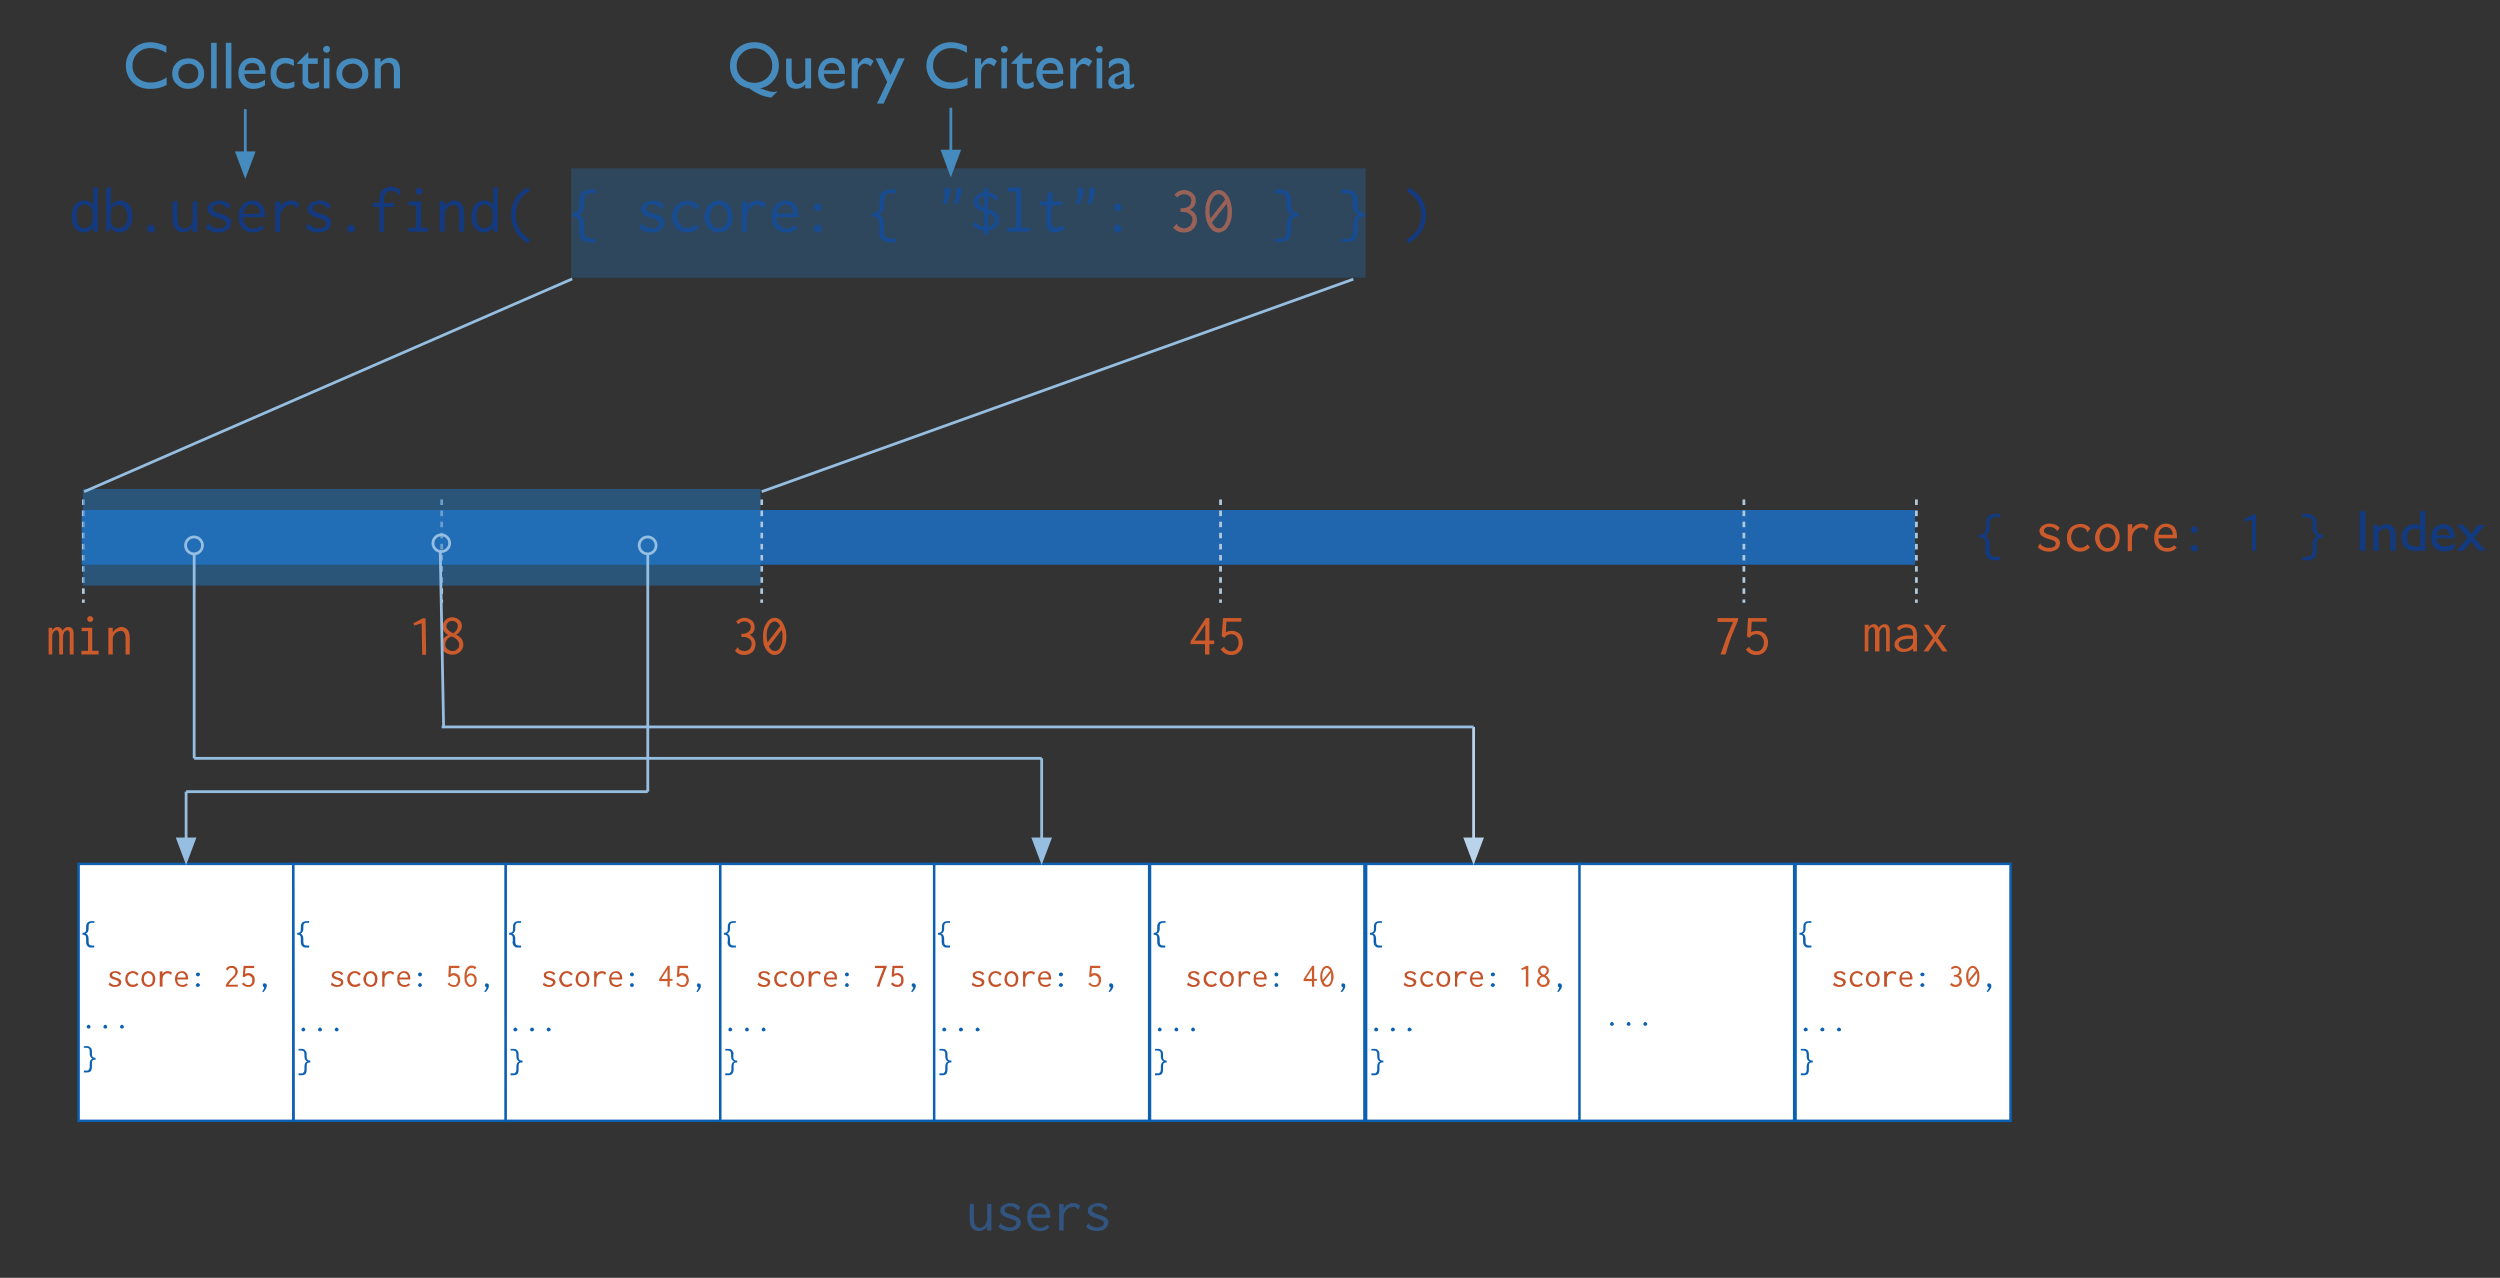 <svg xmlns="http://www.w3.org/2000/svg" height="460" width="900"><rect width="100%" height="100%" fill="#333333" stroke="none"/><path d="M29.4 183.6h660v19.7h-660z" fill="#1f66af"/><path d="M30 179.8V217m129-37.2V217m115.2-37.2V217m165.2-37.2V217m188.4-37.2V217m62.1-37.2V217" stroke="#b0c8db" stroke-dasharray="2,2" fill="none"/><path d="M17.5 235.6V226h1.3v1q.4-.6.9-1 .5-.3 1.1-.3.6 0 1 .4.6.4.7 1 .3-.6.9-1 .5-.4 1.2-.4 1 0 1.5.7.4.7.4 1.8v7.4h-1.4v-7.8q-.1-.5-.3-.6l-.2-.3h-.4l-.6.2-.5.5-.3.8-.1.8v6.4h-1.4v-6.7q0-1.2-.3-1.6-.2-.4-.7-.4-.5 0-1 .6t-.5 1.7v6.4h-1.3zm11.9-9.6h3.8v8.3h2.3v1.3h-6.2v-1.3h2.4v-7.1h-2.3V226zm2.3-3.9q.3-.3.8-.3.4 0 .7.3.4.3.4.8 0 .4-.4.7-.3.3-.7.3-.5 0-.8-.3-.3-.3-.3-.7 0-.5.3-.8zm7.3 13.5V226h1.6v1.7q.6-1 1.4-1.4.9-.6 1.8-.6.6 0 1.1.3.6.2 1 .7.4.4.6 1.2.2.7.2 1.8v5.9h-1.5v-5.8q0-1.5-.5-2.1-.5-.6-1.2-.6l-1 .2-1 .6-.6.9q-.3.5-.3 1.2v5.6h-1.5zm114.2-13.1l.2 13.2H152l-.2-11.3-2.7.8-.3-.8 3.4-1.8h1zm13.1 2.8q0 1-.6 1.8-.5.8-1.5 1.4 1.2.5 1.9 1.4.7 1 .7 2.1 0 .8-.3 1.5-.3.6-.8 1.1-.5.5-1.3.8-.7.3-1.5.3-.9 0-1.6-.3-.7-.2-1.3-.7-.5-.4-.9-1-.3-.7-.3-1.4 0-1.2.7-2.2.7-1 1.9-1.5-1-.5-1.5-1.3-.6-.8-.6-1.8 0-.6.3-1.2.2-.6.7-1 .5-.5 1.1-.8.6-.3 1.4-.3.7 0 1.4.3.6.2 1 .6.5.4.8 1l.3 1.2zm-3.8 3.8q-1 .4-1.6 1.2-.6.8-.6 1.8 0 .5.2.9l.6.7.8.5 1 .2 1-.2.7-.5q.4-.3.6-.7l.1-1q0-1-.8-1.7-.7-.8-2-1.2zm-1.4-2.6l.7.7 1 .6.3.2q.8-.5 1.3-1.2.4-.7.4-1.5l-.1-.7-.5-.6-.7-.4-.8-.1-.8.2q-.4.1-.6.4-.3.2-.4.6-.2.3-.2.7 0 .6.4 1.1zm110.6-.7q0 .9-.5 1.7-.5.8-1.4 1 1 .4 1.6 1.4.6.9.6 2 0 .8-.3 1.5-.2.7-.8 1.3-.5.5-1.3.8-.8.3-1.8.3-1.9 0-3.2-1.5l1-1.3.2.3.1.3.3.3.7.3 1 .2q.6 0 1.1-.2l.9-.5.5-.9.2-1q0-1.2-.8-1.8-.9-.7-2.3-.7h-.6v-1.1q1 0 1.6-.2.7-.2 1-.6.5-.3.6-.7l.2-1-.1-.7-.5-.7-.7-.4q-.4-.2-1-.2-1.3 0-2.2 1l-.8-.9q1.3-1.4 3.1-1.4.8 0 1.4.3l1.2.7q.5.5.7 1 .3.7.3 1.4zm10-1.7q.6.9 1 2.2.4 1.3.4 3 0 1.6-.4 2.8-.4 1.3-1 2-.6.9-1.3 1.3-.8.4-1.6.4t-1.5-.5q-.8-.5-1.4-1.3-.6-1-1-2.1-.2-1.3-.2-2.8 0-1.5.3-2.7.3-1.2 1-2.1.5-1 1.3-1.4.7-.5 1.5-.5 1.7 0 3 1.7zm-.8 1.3q-.4-.9-1-1.3-.5-.4-1-.4-.6 0-1.1.4-.5.3-.9 1l-.7 1.6q-.2 1-.2 2.2 0 1.3.3 2.4l4.6-6zm.5 1.4l-4.6 5.9q.5 1 1 1.3.6.4 1.2.4.5 0 1-.3t.9-1l.6-1.6q.2-1 .2-2.1V228l-.3-1.2zm152.7-4.3h1.3v8.1h1.7v1.3h-1.7v3.7h-1.6v-3.7h-5.2v-1l5.5-8.4zm-.2 2.3l-3.9 5.8h3.9v-5.8zm6.4-2.3h6.6v1.3h-5.4l-.2 3.8q1-.5 2.2-.5.8 0 1.5.3t1.3.8q.5.6.8 1.4.3.8.3 1.8t-.3 1.9q-.3.8-.9 1.3-.5.6-1.3.9-.7.3-1.6.3-1.2 0-2.2-.5-1-.6-1.7-1.5l1.3-1 .1.3v.2l.3.3.6.4.7.4 1 .1 1-.2q.4-.2.7-.6.4-.4.6-1 .2-.6.2-1.3 0-.8-.2-1.3-.2-.6-.6-1-.3-.4-.8-.6l-1-.2q-.7 0-1.4.3-.6.3-1.1 1l-1-.5.5-6.6zm185.4.8l-2.5 6q-1.1 3.1-2 6.3h-1.8l2.1-6 2.4-5.7h-5.6v-1.4h7.4v.8zm3.6-.8h6.7v1.3h-5.4l-.2 3.8q1-.5 2.1-.5.8 0 1.6.3.7.3 1.2.8.6.6.9 1.4.3.8.3 1.8t-.4 1.9q-.3.8-.8 1.3-.6.6-1.3.9-.8.3-1.7.3-1.2 0-2.2-.5-1-.6-1.6-1.5l1.3-1v.3l.1.2.3.3q.2.3.5.4l.8.4 1 .1.9-.2q.5-.2.8-.6l.6-1q.2-.6.2-1.3 0-.8-.2-1.3l-.6-1q-.4-.4-.9-.6l-1-.2q-.7 0-1.3.3-.7.3-1.2 1l-.9-.5.4-6.6zm42 12v-9.6h1.4v1q.3-.6.8-.9.6-.3 1.1-.3.7 0 1.1.4.5.4.6 1 .3-.6.9-1 .6-.4 1.3-.4 1 0 1.4.7.5.7.4 1.7v7.4H679v-6.8l-.1-1q0-.4-.2-.6l-.3-.2-.4-.1q-.3 0-.5.2-.3.2-.5.6l-.4.7v7.2H675v-6.7q0-1.2-.2-1.6-.2-.4-.8-.4-.5 0-1 .6-.4.6-.4 1.7v6.4h-1.4zm11.6-8.5q1.3-1.3 3.4-1.3 1.8 0 2.8.9 1 .9 1 3v5.9h-1.4v-1q-1.5 1.2-3.4 1.2-.8 0-1.4-.2-.6-.2-1-.6l-.7-.9q-.2-.4-.2-1 0-1.4 1.3-2.2 1.2-.9 3.6-1h1.8v-.3q0-1.4-.6-2-.6-.6-1.9-.6-1.5 0-2.6 1.1l-.7-1zm5.8 4h-1.4q-1.1 0-1.9.2-.7.1-1.1.4-.5.3-.6.6-.2.3-.2.7 0 .7.6 1.2t1.5.5q.6 0 1.1-.2l.9-.5.6-.6.3-.5q.2-.4.2-1.2v-.6zm10.3-5h1.6l-3 4.6 3.5 4.9h-1.8l-2.6-3.7-2.5 3.7h-1.7l3.4-4.9-3.4-4.7h1.7l2.5 3.6 2.4-3.6z" font-size="21" font-family="Inconsolata" fill="#cd5a2b"/><path d="M29.8 176h244v34.8h-244z" opacity=".5" fill="#2476c0"/><g font-size="24" font-family="Inconsolata"><path d="M33.6 74v-6.5h1.8v.3l-.2.4v14.2l.1 1h-1.7v-1.8q-.6 1-1.5 1.6-1 .5-1.9.5-.9 0-1.7-.4-.8-.3-1.4-1-.6-.8-1-1.9-.3-1-.3-2.6 0-1.5.4-2.5.4-1.1 1-1.8.7-.7 1.5-1 .8-.3 1.7-.3 1.1 0 2 .5.8.5 1.2 1.4zm-5.1.4q-1 1-1 3.2 0 2 .7 3.3.8 1.3 2.4 1.3l.7-.2q.4 0 .8-.4.4-.2.6-.6l.5-.8q.2-.9.2-2.3v-1.5l-.3-1q-.1-.5-.4-.8-.2-.3-.6-.5l-.8-.4-.7-.1q-.7 0-1.2.2l-1 .6zm9.6-6.9h2l-.1.3-.1.2v6.2q.5-1 1.4-1.5.9-.5 1.8-.5 1 0 1.8.4.8.3 1.4 1 .6.7 1 1.8.4 1 .4 2.4 0 1.5-.5 2.6-.3 1.1-1 1.9-.6.7-1.5 1-.8.4-1.6.4-1 0-1.9-.5-.8-.4-1.4-1.2l-.6 1.4h-1v-16zm3 14.3l.8.3h.7l1-.1q.6-.2 1.1-.6.5-.5.8-1.3.4-.7.4-2 0-2.1-1-3.3-.8-1.1-2.5-1.1-.6 0-1.3.4-.6.5-1 1.2-.2.7-.2 2.3v1.7q0 .7.2 1.2l.4.8.6.5zm14.3-.4q.4.4.4 1 0 .5-.4.9t-1 .4q-.6 0-1-.4t-.4-1q0-.5.4-1 .4-.4 1-.4.5 0 1 .5zm6.8-8.9h1.7v6q0 1.1.2 1.9.2.7.5 1.1l.8.6 1 .2q.6 0 1.1-.3.6-.2 1-.6.4-.5.6-1.2.3-.7.3-1.7v-6H71v10l.1 1h-1.8v-1.8q-.5.9-1.4 1.4-1 .5-2 .5-.9 0-1.5-.3-.7-.3-1.2-1-.6-.5-.9-1.5-.2-1-.2-2.3v-6.1zM83 74l-1 1.4v-.1l-.1-.3-1.2-1q-.8-.5-1.8-.5l-1 .1-.7.3-.5.5q-.2.3-.2.7 0 .3.2.5.1.3.4.5l.9.4 1.5.5q2 .5 2.9 1.3.8.7.8 1.9 0 .7-.3 1.3-.3.7-.9 1.1-.6.5-1.4.8-.9.3-2 .3-2.7 0-4.5-1.7l1-1.8v.3l.2.3.5.5 1.2.6.8.3h1.9l.9-.4.6-.6q.3-.3.3-.7 0-.6-.6-1-.6-.5-2.1-1l-1.4-.4q-.9-.3-1.3-.6l-.7-.6-.5-.8q-.2-.4-.2-1 0-.5.4-1 .3-.6.8-1 .6-.4 1.4-.6.8-.3 1.7-.3 2.5 0 4 1.7zm7.9-1.8q.9 0 1.7.3.8.3 1.4 1 .6.6 1 1.6t.4 2.3v.8h-7.9q0 1.2.4 2l.9 1.2q.5.5 1.2.7.6.2 1.3.2 1.7 0 2.8-1.2l1 .9q-1.4 1.7-3.9 1.7-1.2 0-2.2-.4-1-.4-1.7-1-.7-.8-1-1.9-.4-1-.4-2.4t.3-2.5l1.1-1.8q.7-.7 1.6-1.1 1-.4 2-.4zM87.6 77h6v-.4q0-.6-.2-1.1-.2-.6-.6-1-.4-.4-1-.6-.4-.3-1-.3-1.1 0-2 .8-1 .8-1.2 2.6zM99 72.5h1.9v2q.4-1 1.5-1.7 1.1-.6 2.3-.6 1.8 0 3 1.2l-.8 1.7-.5-.6q-.2-.3-.5-.4l-.5-.3-.7-.1q-.8 0-1.5.4-.7.3-1.3 1-.5.6-.8 1.4-.3.7-.3 1.6v5.4h-1.7v-11zm20 1.5l-1 1.4v-.1l-.1-.3-1.2-1q-.8-.5-1.8-.5l-1 .1-.7.3-.5.5q-.2.3-.2.7 0 .3.2.5.1.3.4.5l.9.4 1.5.5q2 .5 2.9 1.3.8.7.8 1.9 0 .7-.3 1.3-.3.7-.9 1.1-.6.5-1.4.8-.9.3-2 .3-2.7 0-4.5-1.7l1-1.8v.3l.2.3.5.5 1.2.6.8.3h1.9l.9-.4.6-.6q.3-.3.3-.7 0-.6-.6-1-.6-.5-2.1-1l-1.4-.4q-.9-.3-1.3-.6l-.7-.6-.5-.8q-.2-.4-.2-1 0-.5.4-1 .3-.6.8-1 .6-.4 1.4-.6.8-.3 1.7-.3 2.5 0 4 1.7zm8.4 7.4q.4.4.4 1 0 .5-.4.9t-1 .4q-.6 0-1-.4t-.4-1q0-.5.4-1 .4-.4 1-.4.5 0 1 .5zM141 67.3q2 0 3.3 1.5l-.8 1.6q-.2 0-.2-.2V70q-.4-.6-1-1-.7-.3-1.5-.3-.6 0-1 .2-.5.2-.9.6l-.5 1q-.2.8-.2 1.8v.8h3.6v1.4h-3.6v9h-1.6v-9h-2.4V73h2.4v-1q0-1.3.3-2.2.3-1 1-1.5.5-.5 1.3-.8.8-.3 1.7-.3zm6.2 5.2h4.4V82h2.6v1.4H147V82h2.8v-8h-2.7v-1.4zM150 68q.4-.4.9-.4t.8.4q.4.3.4.8t-.4 1q-.3.3-.8.3t-.9-.4q-.3-.4-.3-.9t.3-.8zm8.3 15.4v-11h1.8v2q.6-1 1.6-1.6 1-.6 2-.6.7 0 1.3.3.6.2 1 .8.5.5.8 1.4.3.8.3 2v6.7h-1.8v-6.6q0-1.7-.6-2.4-.5-.7-1.4-.7-.5 0-1.1.3-.6.2-1 .7-.5.4-.8 1-.3.6-.3 1.4v6.3h-1.8zm19.3-9.4v-6.5h1.8v.3l-.2.4v14.2l.1 1h-1.7v-1.8q-.6 1-1.5 1.6-1 .5-1.9.5-.9 0-1.7-.4-.8-.3-1.4-1-.6-.8-1-1.9-.3-1-.3-2.6 0-1.5.4-2.5.4-1.1 1-1.8.7-.7 1.5-1 .8-.3 1.7-.3 1.1 0 2 .5.8.5 1.2 1.4zm-5.1.4q-1 1-1 3.2 0 2 .7 3.3.8 1.3 2.4 1.3l.7-.2q.4 0 .8-.4.4-.2.6-.6l.5-.8q.2-.9.2-2.3v-1.5l-.3-1q-.1-.5-.4-.8-.2-.3-.6-.5l-.8-.4-.7-.1q-.7 0-1.2.2l-1 .6zm18.1-5.4h-.5q-2 1.3-3.2 3.4-1.2 2.2-1.2 4.9 0 1.3.3 2.7.4 1.3 1 2.5.7 1.1 1.7 2.1t2.2 1.7l-.8 1.3q-1.4-.8-2.6-1.9-1-1-1.9-2.4-.7-1.3-1.2-2.9-.4-1.5-.4-3.2 0-1.6.4-3 .5-1.6 1.3-2.9.7-1.3 1.8-2.2 1.2-1 2.6-1.6l.7 1.4h-.2zm17.9 14l.1-2.3q0-1.6-.6-2.2-.5-.5-1.6-.5h-.4v-1.4h.4q1.1 0 1.7-.6.5-.6.5-2v-1.7q0-4.1 4.4-4.1h1.5v1.3h-2q-2.2 0-2.2 2.6v1.6q0 2.7-2 3.6 2 .7 2 3.7l-.1 2q0 1.7.7 2.3.7.6 2.3.6h1.3v1.4h-1l-2-.1q-1-.1-1.7-.7-1.3-1-1.3-3.4zm30.5-9l-1 1.4v-.1l-.1-.3-1.2-1q-.8-.5-1.8-.5l-1 .1-.7.3-.5.5q-.2.3-.2.7 0 .3.2.5.1.3.4.5l.9.4 1.5.5q2 .5 2.9 1.3.8.7.8 1.9 0 .7-.3 1.3-.3.7-.9 1.1-.6.5-1.4.8-.9.3-2 .3-2.7 0-4.5-1.7l1-1.8v.3l.2.3.5.5 1.2.6.8.3h1.9l.9-.4.6-.6q.3-.3.3-.7 0-.6-.6-1-.6-.5-2.1-1l-1.4-.4q-.9-.3-1.3-.6l-.7-.6-.5-.8q-.2-.4-.2-1 0-.5.4-1 .3-.6.8-1 .6-.4 1.4-.6.8-.3 1.7-.3 2.5 0 4 1.7zm12.7.3l-1.3 1.4v-.1l-.1-.3-.2-.3-.6-.6q-.8-.7-2.2-.7-.7 0-1.3.3-.7.3-1.1.8-.5.6-.8 1.3-.3.8-.3 1.7 0 1 .3 1.8.3.7.8 1.3.5.6 1.2 1 .7.2 1.5.2 1.7 0 2.9-1.3l1 1.2q-1.6 1.7-4 1.7-1.2 0-2.2-.4-1-.5-1.7-1.2-.8-.8-1.2-1.8-.4-1-.4-2.3 0-1.3.4-2.3.4-1 1.2-1.8.7-.8 1.7-1.2 1-.4 2.2-.4 1.3 0 2.4.5 1 .5 1.8 1.5zm7.1-2.1q1 0 1.9.4.9.4 1.6 1.2.6.7 1 1.8.4 1 .4 2.4 0 1.3-.4 2.4-.3 1-1 1.8-.7.7-1.6 1.1-1 .4-2 .4t-2-.4q-.8-.4-1.5-1.2-.7-.7-1.1-1.8-.5-1-.5-2.3 0-1.2.5-2.3.4-1 1-1.8.8-.8 1.7-1.2 1-.5 2-.5zM262 78q0-1-.3-1.8l-.7-1.4-1-.8q-.6-.3-1.3-.3-.6 0-1.2.3t-1 .8q-.5.6-.8 1.4-.2.7-.2 1.7t.2 1.8q.3.8.7 1.3l1 1 1.4.2 1.2-.2q.6-.3 1-.8.5-.6.7-1.4.3-.8.3-1.8zm5-5.5h1.9v2q.4-1 1.5-1.7 1.1-.6 2.3-.6 1.8 0 3 1.2l-.8 1.7-.5-.6q-.2-.3-.5-.4l-.5-.3-.7-.1q-.8 0-1.5.4-.7.3-1.3 1-.5.6-.8 1.4-.3.7-.3 1.6v5.4h-1.7v-11zm15.9-.3q.9 0 1.7.3.8.3 1.4 1 .6.6 1 1.6t.4 2.3v.8h-7.9q0 1.2.4 2l.9 1.2q.5.5 1.2.7.6.2 1.3.2 1.7 0 2.8-1.2l1 .9q-1.4 1.7-3.9 1.7-1.2 0-2.2-.4-1-.4-1.7-1-.7-.8-1-1.9-.4-1-.4-2.4t.3-2.5l1.1-1.8q.7-.7 1.6-1.1 1-.4 2-.4zm-3.3 4.7h6v-.4q0-.6-.2-1.1-.2-.6-.6-1-.4-.4-1-.6-.4-.3-1-.3-1.1 0-2 .8-1 .8-1.2 2.6zm15.8-3.2q.4.4.4 1 0 .5-.4 1-.4.3-1 .3t-1-.4q-.4-.4-.4-1 0-.5.4-.9t1-.4q.5 0 1 .4zm0 7.7q.4.4.4 1 0 .5-.4.9t-1 .4q-.6 0-1-.4t-.4-1q0-.5.4-1 .4-.4 1-.4.5 0 1 .5zm21.1 1.6l.1-2.3q0-1.6-.6-2.2-.5-.5-1.6-.5h-.4v-1.4h.4q1.1 0 1.7-.6.5-.6.5-2v-1.7q0-4.1 4.4-4.1h1.5v1.3h-2q-2.2 0-2.2 2.6v1.6q0 2.7-2 3.6 2 .7 2 3.7l-.1 2q0 1.7.7 2.3.7.6 2.3.6h1.3v1.4h-1l-2-.1q-1-.1-1.7-.7-1.3-1-1.3-3.4zm27.7-12.7l-.1-1.5q0-.7.3-1 .3-.3.7-.3.4 0 .8.3.3.4.3 1.2 0 .7-.8 3l-.6 1.6-1.3-.4.5-1.6.2-1.3zm-4 0l-.3-1.5q0-.7.4-1 .3-.3.7-.3.4 0 .7.3.4.4.4 1.2 0 .8-.8 3l-.6 1.6-1.4-.4.6-1.6.1-.7.1-.6zm14.1-2.5h1.6v.3q-.2 0-.2.2v1q2.3.2 3.6 1.8l-1 1.3q-.2 0-.2-.2l-.1-.3q-.8-1-2.3-1.3v4.7l1.8.7q.8.3 1.2.8.5.4.8 1 .2.6.2 1.3 0 .7-.3 1.3-.2.7-.8 1.2-.5.6-1.2 1l-1.7.5v1.5h-1.4V83q-2.6-.2-4.2-2l1-1.4q.2.1.2.3v.2q1.2 1.3 3 1.5v-5.3q-1.8-.6-2.8-1.5-1-.8-1-2.2 0-.6.3-1.2t.8-1q.5-.5 1.2-.8.7-.3 1.5-.4v-1.5zm1.4 9v4.9q1.2-.3 1.8-1 .7-.7.7-1.5 0-.9-.6-1.4-.6-.5-1.9-1zm-1.4-2v-4.2q-1 .1-1.6.7-.5.5-.5 1.2 0 1.4 2.1 2.3zm8.4-7.3h4.9V82h3.2v1.4h-8.2V82h3.2V69h-3v-1.4zm14.5 2l1.9-.3v.4l-.2.3-.2 2.6h3.6v1.4h-3.6q-.3 2.1-.3 4v2l.3 1.2q.2.4.6.7.4.2 1 .2 1.2 0 2.5-1l.5 1.4q-1.6 1.3-3.4 1.3-1.7 0-2.5-1-.8-1.1-.7-3.5V77l.2-3.1h-2.5v-1.4h2.6l.2-3zm15 .8l-.1-1.5q0-.7.3-1 .3-.3.7-.3.4 0 .8.3.3.4.3 1.2 0 .7-.8 3l-.6 1.6-1.3-.4.5-1.6.2-1.3zm-4 0l-.3-1.5q0-.7.4-1 .3-.3.7-.3.4 0 .7.3.4.4.4 1.2 0 .8-.8 3l-.6 1.6-1.4-.4.6-1.6.1-.7.1-.6zm15.2 3.4q.4.4.4 1 0 .5-.4 1-.4.3-1 .3t-1-.4q-.4-.4-.4-1 0-.5.4-.9t1-.4q.5 0 1 .4zm0 7.7q.4.4.4 1 0 .5-.4.9t-1 .4q-.6 0-1-.4t-.4-1q0-.5.4-1 .4-.4 1-.4.5 0 1 .5z" fill="#133a80"/><path d="M430.5 72.2q0 1.1-.6 2-.6.9-1.6 1.3 1.2.4 1.9 1.4.7 1 .7 2.4 0 1-.4 1.7-.3.8-.9 1.4-.6.6-1.5 1-.9.3-2 .3-2.2 0-3.8-1.7l1.3-1.5.2.3.1.4.4.3.7.4q.6.3 1.3.3.6 0 1.2-.3l1-.6.5-1q.3-.6.3-1.2 0-1.3-1-2-1-.8-2.6-.8h-.7V75q1.1 0 1.9-.2l1.2-.6q.4-.4.6-1l.2-1q0-.5-.2-.9-.1-.4-.5-.7l-.8-.5-1-.2q-1.6 0-2.6 1.2l-1-1q1.5-1.7 3.6-1.7.9 0 1.6.4.8.2 1.3.8.6.5 1 1.2l.2 1.4zm11.5-1.8q.6 1 1 2.4.5 1.5.5 3.4 0 2-.4 3.3-.5 1.4-1.2 2.4-.6.9-1.5 1.3-.9.5-1.7.5-1 0-1.8-.5-.9-.6-1.6-1.6-.6-1-1-2.4t-.4-3.1q0-1.7.4-3.1.4-1.4 1-2.4.7-1 1.6-1.6.8-.6 1.8-.6 1.8 0 3.2 2zm-1 1.4q-.4-1-1-1.4-.7-.5-1.3-.5-.6 0-1.2.4t-1 1.2q-.5.8-.8 1.9-.3 1-.3 2.4 0 1.5.4 2.8l5.3-6.8zm.6 1.6l-5.3 6.7q.6 1.1 1.2 1.6.7.5 1.3.5.7 0 1.2-.4.6-.4 1-1.2.4-.7.7-1.8.2-1 .2-2.4v-1.6l-.3-1.4z" fill="#cd5a2b"/><path d="M464.8 72.3v1.8q0 1.3.5 2 .6.5 1.7.5h.4V78h-.5q-1 0-1.6.5-.5.6-.5 2.2V83q0 2-.9 3.1-1 1-3 1h-2V86h2.2l.5-.1.3-.1.3-.2q1-.7 1-2.5v-2q0-3 2-3.7-2.2-.9-2.2-3.6l.1-1.6q0-1.4-.6-2-.6-.6-1.8-.6h-1.8v-1.3h2.5q.9 0 1.6.5.8.5 1.3 1.3.5.9.5 2.3zm24 0v1.8q0 1.3.5 2 .6.5 1.7.5h.4V78h-.5q-1 0-1.6.5-.5.6-.5 2.2V83q0 2-.9 3.1-1 1-3 1h-2V86h2.2l.5-.1.3-.1.3-.2q1-.7 1-2.5v-2q0-3 2-3.7-2.2-.9-2.2-3.6l.1-1.6q0-1.4-.6-2-.6-.6-1.8-.6h-1.8v-1.3h2.5q.9 0 1.6.5.8.5 1.3 1.3.5.9.5 2.3zm17.8-3.3l.4-1.5q1.5.7 2.7 1.7 1.2 1 2 2.4.8 1.3 1.3 2.8.4 1.5.4 3 0 1.6-.5 3.2-.4 1.5-1.3 2.8-.8 1.4-2 2.4-1.2 1.1-2.7 1.8l-.5-1.4q1.2-.7 2.2-1.6 1-1 1.7-2 .7-1.2 1-2.5.4-1.2.4-2.6 0-1.3-.4-2.6-.3-1.3-1-2.4l-1.6-2q-1-1-2.1-1.5z" fill="#133a80"/></g><path d="M60 28v2.6Q57.5 32 54 32q-2.7 0-4.6-1.1-1.9-1.1-3-3-1.1-2-1.1-4.2 0-3.6 2.5-6 2.6-2.5 6.3-2.5 2.6 0 5.8 1.4V19q-3-1.7-5.7-1.7-2.8 0-4.6 1.8-1.9 1.8-1.9 4.5t1.8 4.4q1.9 1.7 4.7 1.7 3 0 5.8-1.8zm7.8-7q2.5 0 4.1 1.6 1.6 1.6 1.6 4 0 2.3-1.6 3.8-1.7 1.6-4.2 1.6-2.4 0-4-1.6Q62 29 62 26.5t1.7-4q1.6-1.5 4.1-1.5zm-.1 2q-1.5 0-2.5 1t-1 2.5q0 1.5 1 2.5t2.6 1q1.6 0 2.6-1t1-2.5q0-1.6-1-2.6-1.1-1-2.7-1zm8.3-7.6h2v16.4h-2V15.4zm5.2 0h2.1v16.4h-2V15.4zm14.5 11.2H88q0 1.5 1 2.5 1 .9 2.5.9 2 0 3.9-1.3v2q-1 .7-2 1-1 .3-2.3.3-1.7 0-2.8-.8-1.1-.7-1.8-2-.7-1.2-.7-2.9 0-2.4 1.4-4 1.4-1.5 3.7-1.5 2.1 0 3.4 1.5 1.3 1.5 1.3 4v.3zM88 25.3h5.4q0-1.3-.7-2-.7-.6-1.8-.6-1.2 0-2 .6-.7.7-.9 2zm18 4v2q-1.6.7-3.1.7-2.5 0-4-1.5t-1.5-4q0-2.6 1.4-4.1 1.5-1.6 3.9-1.6.8 0 1.5.2.6.1 1.6.6v2.2q-1.6-1-3-1t-2.4 1q-.9 1-.9 2.6t1 2.6q1 1 2.7 1 1.2 0 2.8-.7zm1-6.6l4-4V21h3.4v2h-3.5v5.2q0 1.9 1.6 1.9 1.1 0 2.4-.8v2q-1.2.7-2.7.7-1.4 0-2.4-.9l-.5-.5-.4-.9V23h-2v-.2zm10.6-6.2q.5 0 .9.3.3.4.3 1 0 .4-.3.8-.4.4-1 .4-.4 0-.8-.4t-.4-.9q0-.5.4-.8.4-.4.9-.4zm-1 4.5h2v10.8h-2V21zm10.3 0q2.4 0 4 1.6 1.7 1.6 1.7 4 0 2.3-1.7 3.8-1.6 1.6-4.1 1.6-2.4 0-4-1.6-1.7-1.5-1.7-3.9t1.6-4q1.7-1.5 4.2-1.5zm-.1 2q-1.6 0-2.6 1t-1 2.5q0 1.5 1 2.5t2.6 1q1.6 0 2.6-1t1-2.5q0-1.6-1-2.6t-2.6-1zm10.2-2v1.4q1.5-1.6 3.3-1.6 1 0 1.9.5.9.5 1.3 1.5.5.9.5 2.8v6.2h-2.2v-6.1q0-1.7-.5-2.4t-1.7-.7q-1.5 0-2.5 1.5v7.7h-2.2V21h2.2z" font-size="24" font-family="GillSans" fill="#468bbe"/><g stroke="#468bbe"><path d="M88.3 39.3v15.6" fill="none"/><path d="M85.3 55l3 8 3-8z" fill="#468bbe"/></g><path d="M280 32.8l-2.3 2.3q-1 0-2.3-.4-1.2-.3-2.4-.9-1.3-.6-3.3-2-3-.5-5-2.8-1.9-2.3-1.9-5.3 0-3.7 2.5-6.1 2.5-2.4 6.3-2.4t6.3 2.4q2.5 2.4 2.5 6 0 3-1.9 5.3-1.8 2.3-4.9 2.9l.7.2q2.9 1.1 4.1 1.1.7 0 1.7-.3zm-8.4-15.4q-2.7 0-4.5 1.8-1.9 1.8-1.9 4.5 0 2.6 1.9 4.4 1.8 1.7 4.5 1.7t4.6-1.8q1.8-1.8 1.8-4.4 0-2.7-1.8-4.4-1.8-1.8-4.6-1.8zm18.3 14.4v-1.4q-.7.8-1.6 1.2-.9.4-1.7.4-1 0-2-.5-.8-.5-1.2-1.4-.4-.9-.4-3v-6h2v6q0 1.8.6 2.4.5.7 1.7.7 1.5 0 2.6-1.5V21h2.1v10.8h-2.1zm14.3-5.2h-7.6q0 1.5 1 2.5 1 .9 2.5.9 2.1 0 3.9-1.3v2q-1 .7-2 1-1 .3-2.2.3-1.8 0-2.9-.8-1.1-.7-1.8-2-.6-1.2-.6-2.9 0-2.4 1.4-4 1.4-1.5 3.6-1.5 2.1 0 3.4 1.5 1.3 1.5 1.3 4v.3zm-7.5-1.3h5.4q-.1-1.3-.8-2-.7-.6-1.8-.6-1.2 0-1.9.6-.7.7-1 2zm12.1-4.3v2.5-.2q1.6-2.5 3.2-2.5 1.2 0 2.5 1.2l-1.1 1.9q-1.1-1-2-1-1.1 0-1.9 1-.7 1-.7 2.3v5.6h-2.2V21h2.2zm14.5 0h2.4l-7.6 16.3h-2.4l3.7-7.8-4.2-8.5h2.4l3 6 2.7-6zm25 7v2.6q-2.6 1.4-6 1.4-2.7 0-4.6-1.1-2-1.1-3-3-1.2-2-1.2-4.2 0-3.6 2.6-6 2.5-2.5 6.3-2.5 2.5 0 5.7 1.4V19q-2.9-1.7-5.6-1.7-2.8 0-4.7 1.8-1.9 1.8-1.9 4.5t1.9 4.4q1.8 1.7 4.7 1.7 3 0 5.8-1.8zm4.9-7v2.5-.2q1.6-2.5 3.2-2.5 1.2 0 2.5 1.2l-1.1 1.9q-1.1-1-2-1-1.1 0-1.9 1-.7 1-.7 2.3v5.6H351V21h2.2zm8.3-4.5q.5 0 .9.3.4.4.4 1 0 .4-.4.8t-.9.4q-.5 0-.9-.4-.3-.4-.3-.9t.3-.8q.4-.4.9-.4zm-1 4.5h2v10.8h-2V21zm3.6 1.7l4-4V21h3.4v2h-3.4v5.2q0 1.9 1.6 1.9 1.1 0 2.4-.8v2q-1.2.7-2.7.7-1.4 0-2.4-.9l-.5-.5-.4-.9V23h-2v-.2zm18.7 3.9h-7.5q0 1.5 1 2.5 1 .9 2.5.9 2 0 3.9-1.3v2q-1 .7-2 1-1 .3-2.3.3-1.7 0-2.8-.8-1.1-.7-1.8-2-.7-1.2-.7-2.9 0-2.4 1.4-4 1.4-1.5 3.6-1.5t3.5 1.5q1.2 1.5 1.2 4v.3zm-7.5-1.3h5.4q0-1.3-.7-2-.7-.6-1.9-.6-1.1 0-1.8.6-.8.7-1 2zm12.1-4.3v2.5l.1-.2q1.6-2.5 3.1-2.5 1.2 0 2.6 1.2l-1.2 2q-1-1-2-1t-1.8 1q-.8 1-.8 2.3v5.6h-2.1V21h2.1zm8.4-4.5q.5 0 .9.3.3.4.3 1 0 .4-.3.8-.4.4-1 .4-.4 0-.8-.4t-.4-.9q0-.5.4-.8.4-.4.9-.4zm-1 4.5h2v10.8h-2V21zm11.9 4.3V30q0 .5.4.5.3 0 1.2-.5v1.3l-1.2.6q-.4.2-1 .2-1.3 0-1.5-1.1-1.4 1-3 1-1 0-1.8-.7t-.8-1.9q0-1 .8-1.8.7-.8 2-1.2l2.8-1v-.6q0-2-2-2-1.7 0-3.4 1.9v-2.3q1.3-1.5 3.6-1.5 1.8 0 2.8 1 .4.2.6.7l.4 1v1.8zm-2.1 4.4v-3.2l-1.4.5q-1.1.4-1.6.9-.4.4-.4 1 0 .7.4 1.2.4.4 1.1.4 1 0 1.9-.8z" font-size="24" font-family="GillSans" fill="#468bbe"/><path d="M205.6 60.6h286V100h-286z" opacity=".3" fill="#2476c0"/><g stroke="#468bbe"><path d="M342.3 38.8v15.6" fill="none"/><path d="M339.3 54.4l3 8 3-8z" fill="#468bbe"/></g><path d="M30.3 177L206 100.4m68.2 76.6l213-76.5" stroke="#96bee1" fill="none"/><g font-size="21"><path d="M714.7 198l.1-2q0-1.5-.5-2-.5-.4-1.4-.4h-.4v-1.2h.4q1 0 1.5-.5.5-.6.5-1.8v-1.5q0-3.6 3.7-3.6h1.4v1.2h-1.7q-2 0-2 2.2v1.5q0 2.3-1.8 3 1.8.7 1.8 3.3v1.8q0 1.4.5 2 .7.5 2 .5h1.2v1.2h-.8l-1.8-.1q-.8 0-1.5-.5-1.2-1-1.2-3z" font-family="Inconsolata" fill="#123a80"/><path d="M741.5 190l-1 1.4v-.4q-.4-.5-1.1-1-.7-.3-1.6-.3h-.8l-.6.3-.5.5-.1.6v.4l.5.4.7.4 1.3.4q1.9.5 2.6 1.2.7.6.7 1.6l-.2 1.2-.8 1q-.6.4-1.3.6-.7.3-1.6.3-2.5 0-4.1-1.6l.9-1.5v.2l.2.4.5.4 1 .5q.3.2.7.2h1.6l.8-.3q.4-.2.6-.5l.2-.6q0-.6-.5-1-.5-.3-1.9-.7l-1.2-.4-1-.5-.7-.5-.4-.7q-.2-.4-.2-.9t.3-1l.7-.8 1.2-.6q.7-.2 1.5-.2 2.2 0 3.6 1.5zm11 .3l-1 1.3-.2-.1v-.3l-.1-.3-.5-.5q-.8-.6-2-.6-.6 0-1.2.3-.5.2-1 .7-.4.5-.6 1.2-.3.6-.3 1.4 0 .9.3 1.5.2.7.7 1.2.4.5 1 .8.6.3 1.4.3 1.4 0 2.5-1.2l.9 1q-1.5 1.6-3.6 1.6-1 0-1.9-.4-.8-.4-1.5-1-.6-.7-1-1.6-.3-1-.3-2 0-1.1.3-2 .4-1 1-1.6.7-.7 1.6-1 .9-.4 2-.4 1 0 2 .4 1 .5 1.5 1.3zm6.2-1.8q1 0 1.7.4.8.3 1.4 1 .6.6 1 1.6.3.9.3 2 0 1.2-.4 2.2-.3.9-.9 1.6-.6.6-1.4 1-.8.3-1.7.3-1 0-1.7-.4-.8-.4-1.4-1-.6-.7-1-1.6-.4-1-.4-2t.4-2q.4-1 1-1.6.6-.7 1.4-1 .9-.5 1.7-.5zm2.9 5.1q0-.9-.3-1.6-.2-.7-.6-1.2-.4-.5-1-.7-.5-.3-1-.3-.6 0-1.1.3-.5.2-1 .7l-.5 1.2q-.3.7-.3 1.5 0 .9.3 1.5.2.7.6 1.2.4.5.9.8.5.3 1.1.3.6 0 1.1-.2l1-.8q.3-.4.5-1.1.3-.7.3-1.6zm4.4-4.9h1.6v1.9q.4-1 1.3-1.5 1-.6 2-.6 1.6 0 2.6 1l-.7 1.5-.4-.5-.4-.4-.5-.2h-.6q-.7 0-1.3.3-.6.3-1.1.8l-.7 1.2q-.3.7-.3 1.5v4.7H766v-9.7zm13.8-.2q.8 0 1.5.3t1.3.8q.5.6.8 1.4.3.9.3 2v.8H777q0 1 .3 1.7.3.6.8 1 .5.5 1 .7l1.2.1q1.4 0 2.4-1l.9.8q-1.2 1.5-3.4 1.5-1 0-2-.4-.8-.3-1.4-1-.6-.6-1-1.5-.3-1-.3-2.1 0-1.2.4-2.2.3-1 1-1.6.5-.6 1.3-1 .8-.3 1.7-.3zm-2.9 4h5.3v-.2q0-.6-.2-1l-.5-.9-.8-.5q-.4-.2-1-.2-1 0-1.7.7-.8.7-1 2.2z" font-family="Inconsolata" fill="#cd5a2b"/><path d="M790.8 189.8q.4.4.4.9t-.4.8q-.4.4-.9.4t-.9-.4q-.3-.3-.3-.8t.3-.9q.4-.3.9-.3t.9.3zm0 6.7q.4.4.4.9t-.4.8q-.4.4-.9.4t-.9-.4q-.3-.3-.3-.8t.3-.9q.4-.3.9-.3t.9.3zm21.4-11.3v13.1h-1.5v-11.2l-2.6.7-.3-.8 3.4-1.8h1zm21.8 3.4v1.5q0 1.2.4 1.8.5.5 1.5.5h.4v1.2h-.4q-1 0-1.4.4-.5.5-.5 2v2q0 1.9-.8 2.8-.8.9-2.6.9h-1.7v-1.2h1.8l.5-.1.3-.1.2-.1q.9-.7.9-2.2v-1.8q0-2.6 1.7-3.2-1.8-.8-1.8-3.1v-1.5q0-1.2-.5-1.7t-1.6-.5h-1.6V185h2.2q.8 0 1.5.5.6.4 1 1.1.5.7.5 2z" font-family="Inconsolata" fill="#123a80"/><path d="M849.5 184h2v14.3h-2V184zm6.8 5v1.1q1.3-1.4 2.9-1.4.9 0 1.6.5.8.4 1.2 1.2.4.8.4 2.6v5.3h-1.9V193q0-1.5-.4-2-.5-.7-1.5-.7-1.3 0-2.3 1.3v6.7h-1.9V189h2zm15-5h1.8v14.3h-4q-2 0-3.3-1.3-1.2-1.3-1.2-3.5 0-2.1 1.3-3.5 1.3-1.3 3.3-1.3 1 0 2 .4v-5zm0 12.7v-6q-.9-.4-1.8-.4-1.4 0-2.2 1-.8.9-.8 2.4t.7 2.2q.4.5.9.7l1.7.1h1.5zm12.4-2.9h-6.6q0 1.3.9 2.1.8.8 2.2.8 1.8 0 3.4-1.1v1.8q-.9.6-1.8.8-.8.3-2 .3-1.5 0-2.5-.7-1-.6-1.5-1.7-.6-1-.6-2.5 0-2.2 1.2-3.5 1.3-1.4 3.2-1.4 1.9 0 3 1.3 1.1 1.4 1.1 3.6v.2zm-6.6-1.1h4.8q-.1-1.1-.7-1.7-.6-.7-1.6-.7t-1.6.7q-.7.6-.9 1.7zm15.1-3.7h2.4l-3.9 4.6 4.2 4.7h-2.4l-3-3.3-2.7 3.3h-2.4l4-4.7-4-4.7h2.4l2.8 3.3 2.6-3.3z" font-family="GillSans" fill="#123a80"/></g><path d="M28.3 311h77.3v92.5H28.3z" fill="#fff"/><path d="M28.3 311h77.3v92.5H28.3z" stroke="#0c60b2" stroke-width=".9" fill="none"/><g font-size="12" font-family="Inconsolata"><path d="M31 339v-1.2q0-.8-.3-1-.3-.3-.8-.3h-.2v-.7h.2q.6 0 .8-.3.3-.3.3-1v-.9q0-2 2.2-2h.8v.6h-1q-1.1 0-1.1 1.3v.8q0 1.4-1 1.8 1 .4 1 1.9v1q0 .8.3 1.1.3.3 1.1.3h.6v.7h-1.4q-.5 0-.9-.4-.6-.5-.6-1.7z" fill="#0c60b2"/><path d="M43.6 350.4l-.5.8v-.1l-.1-.1q-.2-.3-.6-.5-.4-.3-1-.3l-.4.1-.3.1-.3.3v.6l.2.2.4.2.8.3q1 .2 1.4.6.5.4.5 1l-.2.6q-.1.4-.4.6l-.8.4-1 .1q-1.3 0-2.2-.8l.5-1v.2l.1.2.3.2.5.3.5.2h.9l.4-.2.4-.3v-.4q0-.3-.2-.5l-1-.5-.8-.2-.6-.3q-.2 0-.3-.3-.2-.1-.3-.4v-1l.5-.5.7-.3.8-.1q1.3 0 2 .8zm6.3.2l-.6.7h-.1v-.3l-.4-.3q-.4-.4-1.1-.4l-.7.2q-.3.1-.5.4l-.4.6q-.2.4-.2.9t.2.9l.4.6q.2.3.6.5l.8.1q.8 0 1.4-.6l.5.6q-.8.8-2 .8-.6 0-1.1-.2-.5-.2-.9-.6l-.5-.9q-.2-.5-.2-1.1 0-.7.2-1.2l.5-.9q.4-.4 1-.6.4-.2 1-.2.7 0 1.2.3.5.2.9.7zm3.5-1l1 .2.8.6q.3.3.5.9.2.5.2 1.2l-.2 1.2-.5.9-.8.5-1 .2-1-.2-.8-.6q-.3-.3-.5-.9-.2-.5-.2-1.1l.2-1.2.5-.9q.4-.4.9-.6.4-.2 1-.2zm1.6 2.9l-.1-1-.4-.6q-.2-.3-.5-.4l-.6-.2-.6.2q-.3.1-.5.4-.3.3-.4.7l-.1.8.1 1 .4.6q.2.3.5.4l.6.2.6-.1.6-.4.3-.7.1-1zm2.6-2.8h.9v1q.2-.5.7-.8.6-.3 1.2-.3 1 0 1.5.6l-.4.8-.3-.3-.2-.2-.3-.1h-.3l-.8.1-.6.5-.4.7-.1.8v2.7h-1v-5.5zm7.9-.1l.8.1.7.5q.4.3.5.8.2.5.2 1.2v.4h-3.9q0 .6.2 1l.4.6.6.3.7.1q.8 0 1.4-.6l.5.5q-.7.8-2 .8l-1-.2-.9-.5-.5-1q-.2-.4-.2-1.1 0-.7.2-1.3l.5-.9.8-.5 1-.2zm-1.7 2.3h3v-.7l-.4-.5q-.1-.2-.4-.3l-.6-.2q-.5 0-1 .4-.4.4-.6 1.3z" fill="#c45127"/><path d="M71.8 350.3q.2.2.2.5t-.3.5q-.2.2-.5.2l-.4-.2q-.3-.2-.3-.5t.3-.5l.4-.2q.3 0 .5.2zm0 3.9l.2.4q0 .3-.3.5-.2.2-.5.2t-.5-.2q-.2-.2-.2-.5 0-.2.3-.4.2-.3.4-.3.3 0 .5.3z" fill="#0c60b2"/><path d="M81.3 348.9q.3-.6.9-.9.6-.3 1.2-.3l.9.1.7.5q.3.3.4.7.2.3.2.8l-.1.6-.3.6-.4.6-.4.4-.8.7-.3.4-.4.4-.3.5-.4.5h3.2l.2-.1v.8h-4.3v-.5q.4-1 1-1.5.4-.7 1-1.1l.5-.5.5-.5.3-.5.1-.4v-.9l-.4-.5-.4-.3-.5-.1-.6.1-.4.2-.3.3-.1.2v.2l-.7-.5zm6.4-1.2h3.8v.8h-3.1l-.2 2.1q.6-.3 1.3-.3.5 0 .9.2l.7.5.5.8.1 1-.1 1q-.2.5-.6.9l-.7.5-1 .1q-.6 0-1.2-.3t-1-.8l.8-.6v.4l.3.2.3.2.4.2H90l.4-.4.4-.5v-1.5l-.4-.6-.5-.3q-.2-.2-.6-.2l-.7.2-.7.5-.5-.2.3-3.8z" fill="#c55127"/><path d="M96 355q0 .9-1.2 2.2l-.4-.3.5-.7.2-.6v-.2l-.3-.2-.2-.2v-.3l.1-.5q.2-.2.5-.2.4 0 .6.2.3.3.3.8zm-63.6 14.2l.2.4q0 .3-.2.5t-.5.2q-.3 0-.5-.2t-.2-.5l.2-.4q.2-.3.5-.3t.5.3zm6 0l.2.4q0 .3-.2.5t-.5.2q-.3 0-.5-.2t-.2-.5l.2-.4q.2-.3.5-.3t.5.3zm6 0l.2.4q0 .3-.2.5t-.5.2q-.3 0-.5-.2t-.2-.5l.2-.4q.2-.3.5-.3t.5.3zm-11.3 9.4v.9q0 .7.3 1 .3.3.8.3h.2v.7h-.2q-.5 0-.8.2-.3.3-.3 1.1v1.2q0 1-.4 1.6-.5.5-1.5.5h-1v-.7h1.5l.1-.2q.5-.3.5-1.2v-1q0-1.5 1-1.9-1-.4-1-1.8v-.8q0-.7-.3-1-.3-.3-1-.3h-.8v-.6h1.2q.5 0 .8.2l.7.7q.2.4.2 1.1z" fill="#0c60b2"/></g><g stroke="#96bee1"><path d="M67 285v17" fill="none"/><path d="M64 302l3 8 3-8z" fill="#96bee1"/></g><path d="M182 311h77.3v92.5h-77.4z" fill="#fff"/><path d="M182 311h77.3v92.5h-77.4z" stroke="#0c60b2" stroke-width=".9" fill="none"/><g font-size="12" font-family="Inconsolata"><path d="M184.6 339v-1.2q0-.8-.3-1-.2-.3-.7-.3h-.3v-.7h.2q.6 0 .9-.3.3-.3.3-1v-.9q0-2 2.1-2h.8v.6h-1q-1.1 0-1.1 1.3v.8q0 1.4-1 1.8 1 .4 1 1.9v1q0 .8.3 1.1.3.3 1.1.3h.7v.7H186q-.5 0-.8-.4-.7-.5-.7-1.7z" fill="#0c60b2"/><path d="M199.9 350.4l-.5.8-.1-.1v-.1q-.2-.3-.6-.5-.4-.3-1-.3l-.4.1-.4.1-.2.3-.1.3v.3l.3.2.4.2.8.3q1 .2 1.4.6.5.4.5 1l-.2.6q-.2.4-.5.6l-.7.4-1 .1q-1.3 0-2.2-.8l.5-1v.4l.3.2.6.3.4.2h1l.4-.2.3-.3.2-.4q0-.3-.3-.5l-1-.5-.8-.2-.6-.3q-.2 0-.3-.3-.2-.1-.3-.4v-1l.5-.5.7-.3.8-.1q1.3 0 2 .8zm6.3.2l-.7.7v-.2l-.1-.1-.3-.3q-.4-.4-1.1-.4-.4 0-.7.2-.3.1-.5.4l-.4.6q-.2.4-.2.9t.2.9l.4.6q.2.3.6.5l.7.1q.9 0 1.5-.6l.5.6q-.8.8-2 .8-.6 0-1.1-.2-.5-.2-.9-.6l-.5-.9q-.3-.5-.3-1.1 0-.7.3-1.2l.5-.9q.4-.4.9-.6.5-.2 1.1-.2.7 0 1.2.3.5.2.9.7zm3.5-1l1 .2.8.6q.3.3.5.9.2.5.2 1.2l-.2 1.2-.5.9-.8.5-1 .2-1-.2-.8-.6q-.3-.3-.5-.9-.2-.5-.2-1.1l.2-1.2.5-.9q.4-.4.9-.6.4-.2 1-.2zm1.6 2.9l-.1-1-.4-.6q-.2-.3-.5-.4l-.6-.2-.6.2-.6.4-.3.7-.1.8.1 1 .3.6.6.4.6.2.6-.1.6-.4.3-.7.1-1zm2.6-2.8h.9v1q.2-.5.7-.8.6-.3 1.2-.3.9 0 1.5.6l-.4.8-.3-.3-.2-.2-.3-.1h-.3l-.8.1-.6.5-.4.7-.2.8v2.7h-.8v-5.5zm7.9-.1l.8.1.7.5.5.8q.2.5.2 1.2v.4h-4l.3 1 .4.6.6.3.7.1q.8 0 1.4-.6l.5.5q-.7.8-2 .8-.6 0-1-.2l-1-.5q-.3-.4-.4-1-.2-.4-.2-1.1 0-.7.2-1.3l.5-.9.8-.5 1-.2zm-1.7 2.3h3v-.7l-.4-.5-.4-.3-.6-.2q-.5 0-1 .4t-.6 1.3z" fill="#c45127"/><path d="M228 350.3q.2.2.2.5t-.2.5q-.2.2-.5.2l-.5-.2q-.2-.2-.2-.5t.2-.5l.5-.2q.3 0 .5.2zm0 3.9l.2.4q0 .3-.2.5t-.5.2q-.3 0-.5-.2t-.2-.5l.2-.4q.3-.3.5-.3.3 0 .5.3z" fill="#0c60b2"/><path d="M240.4 347.7h.7v4.7h1v.7h-1v2.1h-.8v-2h-3v-.7l3.1-4.8zm-.1 1.3l-2.2 3.4h2.2V349zm3.7-1.3h3.7v.8h-3l-.2 2.1q.6-.3 1.3-.3l.8.2.8.5q.3.3.4.8l.2 1q0 .6-.2 1-.1.5-.5.9l-.7.5-1 .1q-.6 0-1.2-.3t-1-.8l.8-.6v.4l.2.2.3.2.5.2h1.1l.4-.4.3-.5.2-.8q0-.4-.2-.7 0-.4-.3-.6l-.5-.3q-.2-.2-.6-.2-.4 0-.7.2l-.7.5-.5-.2.2-3.8z" fill="#cd5a2b"/><path d="M252.3 355q0 .9-1.2 2.2l-.4-.3.5-.7.2-.6v-.2l-.3-.2-.2-.2v-.3l.1-.5q.2-.2.5-.2l.6.2q.2.3.2.8zM186 370.2q.3.2.3.4 0 .3-.3.5-.2.2-.5.2t-.5-.2q-.2-.2-.2-.5l.2-.4q.3-.3.5-.3.3 0 .5.3zm6 0q.3.2.3.4 0 .3-.3.5-.2.2-.5.2t-.5-.2q-.2-.2-.2-.5l.2-.4q.3-.3.5-.3.3 0 .5.3zm6 0q.3.2.3.4 0 .3-.3.5-.2.2-.5.2t-.5-.2q-.2-.2-.2-.5l.2-.4q.3-.3.5-.3.3 0 .5.3zm-11.3 9.4v.9q0 .7.3 1 .3.3.8.3h.3v.7h-.3q-.5 0-.8.2-.3.3-.3 1.1v1.2q0 1-.4 1.6-.5.5-1.5.5h-1v-.7h1.5l.1-.2q.5-.3.5-1.2v-1q0-1.5 1-1.9-1-.4-1-1.8v-.8q0-.7-.3-1-.3-.3-1-.3h-.8v-.6h1.2q.5 0 .9.2l.6.7q.2.4.2 1.1z" fill="#0c60b2"/></g><path d="M105.6 311H182v92.5h-76.3z" fill="#fff"/><path d="M105.6 311H182v92.5h-76.3z" stroke="#0c60b2" stroke-width=".9" fill="none"/><g font-size="12" font-family="Inconsolata"><path d="M108.3 339v-1.2q0-.8-.3-1-.2-.3-.8-.3h-.2v-.7h.2q.6 0 .9-.3.2-.3.2-1v-.9q0-2 2.2-2h.8v.6h-1q-1.1 0-1.1 1.3v.8q0 1.4-1 1.8 1 .4 1 1.9v1q0 .8.3 1.1.3.3 1.1.3h.7v.7h-1.5q-.5 0-.9-.4-.6-.5-.6-1.7z" fill="#0c60b2"/><path d="M123.6 350.4l-.6.8v-.2l-.6-.5q-.4-.3-1-.3l-.4.1-.4.1-.2.3-.1.3v.3l.3.2.4.2.8.3q1 .2 1.4.6.4.4.4 1l-.1.6q-.2.4-.5.6l-.7.4-1 .1q-1.3 0-2.2-.8l.4-1v.2l.2.2.2.2.6.3.4.2h1l.4-.2.3-.3.2-.4q0-.3-.3-.5l-1-.5-.8-.2-.6-.3q-.2 0-.4-.3l-.2-.4-.1-.4.2-.6q.1-.3.4-.5l.7-.3.8-.1q1.3 0 2 .8zm6.3.2l-.7.7v-.2l-.1-.1-.3-.3q-.4-.4-1.1-.4-.4 0-.7.2-.3.1-.5.4l-.4.6q-.2.4-.2.9t.2.9l.4.6q.2.3.6.5l.7.1q.9 0 1.5-.6l.5.6q-.8.8-2 .8-.6 0-1.1-.2-.5-.2-.9-.6-.4-.4-.6-.9-.2-.5-.2-1.1 0-.7.2-1.2t.6-.9q.4-.4.9-.6.5-.2 1.1-.2.6 0 1.2.3.5.2.9.7zm3.5-1l1 .2.8.6q.3.3.5.9.2.5.2 1.2l-.2 1.2-.5.9-.8.5-1 .2-1-.2-.8-.6q-.3-.3-.5-.9-.3-.5-.3-1.1 0-.6.3-1.2l.5-.9.8-.6 1-.2zm1.6 2.9l-.1-1-.4-.6q-.2-.3-.5-.4l-.6-.2-.6.2-.6.4-.3.7-.1.8v1l.4.6.6.4.6.2.6-.1.5-.4q.3-.3.4-.7l.1-1zm2.6-2.8h.9v1q.2-.5.7-.8.6-.3 1.2-.3.9 0 1.5.6l-.4.8-.3-.3-.2-.2-.3-.1h-.3l-.8.1-.6.5q-.3.3-.4.7l-.2.8v2.7h-.8v-5.5zm7.9-.1l.8.1.7.5.5.8q.2.5.2 1.2v.4h-4l.3 1 .4.6.6.3.7.1q.8 0 1.4-.6l.5.5q-.7.8-2 .8-.6 0-1-.2l-1-.5-.5-1-.1-1.1.1-1.3.6-.9.8-.5q.4-.2 1-.2zm-1.7 2.3h3v-.7l-.4-.5-.4-.3-.6-.2q-.5 0-1 .4t-.6 1.3z" fill="#c45127"/><path d="M151.7 350.3q.2.2.2.5t-.2.5q-.2.2-.5.2t-.5-.2q-.2-.2-.2-.5t.2-.5q.2-.2.5-.2t.5.2zm0 3.9l.2.4q0 .3-.2.5t-.5.2q-.3 0-.5-.2t-.2-.5l.2-.4q.2-.3.5-.3t.5.3z" fill="#0c60b2"/><path d="M161.6 347.7h3.8v.8h-3l-.2 2.1q.6-.3 1.3-.3l.8.2.8.5q.3.3.4.8l.2 1q0 .6-.2 1l-.5.9-.7.5-1 .1q-.6 0-1.2-.3t-1-.8l.8-.6v.4l.2.2.3.2.5.2h1.1l.4-.4.3-.5.2-.8q0-.4-.2-.7 0-.4-.3-.6l-.5-.3-.6-.2q-.4 0-.7.2l-.7.5-.5-.2.2-3.8zm8.2-.1q1 0 1.7.7l-.6.7-.2-.2-.1-.2-.4-.2h-.4l-.5.1-.6.4q-.3.3-.5 1-.2.5-.2 1.4l.7-.7q.4-.2.9-.2l.8.2.6.4.5.8.1 1-.1 1-.5.8q-.3.4-.7.5l-.8.2q-.6 0-1-.2l-.7-.7-.5-1.1-.1-1.5q0-1 .2-1.8.1-.8.5-1.3.3-.5.8-.8.5-.3 1.1-.3zm-1.8 4.5v.3l.1.9.4.6.4.5.6.2q.6 0 1-.5.3-.4.3-1.3l-.1-.7-.3-.6-.4-.3-.5-.1q-.4 0-.8.3l-.7.7z" fill="#cd5a2b"/><path d="M176 355q0 .9-1.2 2.2l-.5-.3.6-.7.2-.6v-.2l-.3-.2-.2-.2v-.3l.1-.5q.2-.2.5-.2l.6.2q.2.3.2.8zm-66.3 15.2l.2.4q0 .3-.2.5t-.5.2q-.3 0-.5-.2t-.2-.5l.2-.4q.2-.3.5-.3t.5.3zm6 0l.2.4q0 .3-.2.5t-.5.2q-.3 0-.5-.2t-.2-.5l.2-.4q.2-.3.5-.3t.5.3zm6 0l.2.4q0 .3-.2.5t-.5.2q-.3 0-.5-.2t-.2-.5l.2-.4q.2-.3.5-.3t.5.3zm-11.3 9.4v.9q0 .7.3 1 .3.3.8.3h.2v.7h-.2q-.5 0-.8.2-.3.3-.3 1.1v1.2q0 1-.4 1.6-.5.5-1.5.5h-1v-.7h1.5l.1-.2q.5-.3.5-1.2v-1q0-1.5 1-1.9-1-.4-1-1.8v-.8q0-.7-.3-1-.3-.3-1-.3h-.8v-.6h1.3q.4 0 .7.2l.7.7q.2.4.2 1.1z" fill="#0c60b2"/></g><path d="M259.3 311h77.3v92.5h-77.3z" fill="#fff"/><path d="M259.3 311h77.3v92.5h-77.3z" stroke="#0c60b2" stroke-width=".9" fill="none"/><g font-size="12" font-family="Inconsolata"><path d="M262 339v-1.2q0-.8-.3-1-.3-.3-.8-.3h-.3v-.7h.3q.5 0 .8-.3.3-.3.3-1v-.9q0-2 2.1-2h.8v.6h-1q-1.1 0-1.1 1.3v.8q0 1.4-1 1.8 1 .4 1 1.9v1q0 .8.3 1.1.4.3 1.2.3h.6v.7h-1.4q-.5 0-1-.4-.6-.5-.6-1.7z" fill="#0c60b2"/><path d="M277.2 350.4l-.5.8v-.1l-.1-.1q-.2-.3-.6-.5-.4-.3-1-.3l-.4.1-.3.1-.3.3v.6l.2.2.5.2.7.3q1 .2 1.5.6.4.4.4 1l-.2.6q-.1.4-.4.6l-.7.4-1 .1q-1.4 0-2.3-.8l.5-1v.2l.1.2.3.2.6.3.4.2h.9l.5-.2.3-.3.1-.4q0-.3-.3-.5l-1-.5-.7-.2q-.5-.1-.7-.3-.2 0-.3-.3-.2-.1-.3-.4v-1l.5-.5.7-.3.8-.1q1.3 0 2 .8zm6.3.2l-.6.7-.1-.2v-.1l-.4-.3q-.4-.4-1-.4l-.8.2q-.3.1-.5.4l-.4.6-.1.9.1.9.4.6.6.5.8.1q.8 0 1.4-.6l.5.6q-.8.8-2 .8-.6 0-1-.2-.6-.2-1-.6l-.5-.9q-.2-.5-.2-1.1 0-.7.2-1.2l.5-.9q.4-.4 1-.6.4-.2 1-.2.7 0 1.2.3.6.2.9.7zm3.5-1q.6 0 1 .2.5.2.8.6.3.3.5.9.2.5.2 1.2l-.2 1.2-.5.9-.8.5q-.4.2-1 .2l-1-.2-.8-.6q-.3-.3-.5-.9-.2-.5-.2-1.1l.2-1.2q.2-.5.6-.9.3-.4.8-.6.4-.2 1-.2zm1.7 2.9l-.2-1-.3-.6-.6-.4-.6-.2-.6.2q-.3.1-.5.4l-.4.7-.1.8.1 1 .4.6q.2.3.5.4l.6.2.7-.1.5-.4.3-.7q.2-.4.2-1zm2.5-2.8h.9v1q.2-.5.8-.8.5-.3 1.1-.3 1 0 1.5.6l-.4.8-.2-.3-.3-.2-.3-.1h-.3l-.8.1-.6.5-.4.7-.1.8v2.7h-1v-5.5zm7.9-.1l.9.1.7.5.5.8.1 1.2v.4h-3.9q0 .6.2 1l.5.6.5.3.7.1q.8 0 1.4-.6l.5.5q-.7.8-2 .8l-1-.2-.9-.5-.5-1q-.2-.4-.2-1.1 0-.7.2-1.3l.5-.9.8-.5 1-.2zm-1.6 2.3h3v-.2l-.1-.5-.3-.5-.5-.3q-.2-.2-.5-.2-.6 0-1 .4-.5.4-.6 1.3z" fill="#c45127"/><path d="M305.4 350.3q.2.2.2.5t-.2.5l-.5.2q-.3 0-.5-.2t-.2-.5q0-.3.2-.5t.5-.2l.5.2zm0 3.9l.2.4q0 .3-.2.5t-.5.2q-.3 0-.5-.2t-.2-.5l.2-.4q.2-.3.5-.3.2 0 .5.3z" fill="#0c60b2"/><path d="M319.2 348.2q-.8 1.7-1.4 3.5-.7 1.7-1.2 3.5h-1l1.2-3.4 1.3-3.3H315v-.8h4.2v.5zm2.1-.5h3.8v.8H322l-.1 2.1q.6-.3 1.2-.3.5 0 .9.2l.7.5.5.8.1 1-.1 1-.5.9-.8.5-1 .1q-.6 0-1.2-.3t-1-.8l.8-.6v.2l.1.1.2.2.3.2.4.2h1.1l.4-.4q.3-.2.4-.5v-1.5q-.1-.4-.4-.6l-.4-.3-.6-.2-.8.2q-.4.2-.6.5l-.6-.2.3-3.8z" fill="#c45129"/><path d="M329.7 355q0 .9-1.3 2.2l-.4-.3.5-.7.3-.6-.1-.2-.2-.2-.3-.2v-.3l.1-.5q.2-.2.6-.2.3 0 .5.2.3.3.3.8zm-66.3 15.2l.2.4q0 .3-.2.5t-.5.2q-.3 0-.5-.2t-.2-.5l.2-.4q.2-.3.5-.3.2 0 .5.3zm6 0l.2.4q0 .3-.2.5t-.5.2q-.3 0-.5-.2t-.2-.5l.2-.4q.2-.3.5-.3.2 0 .5.3zm6 0l.2.4q0 .3-.2.5t-.5.2q-.3 0-.5-.2t-.2-.5l.2-.4q.2-.3.5-.3.2 0 .5.3zm-11.4 9.4v.9q0 .7.3 1 .3.3.8.3h.3v.7h-.3q-.5 0-.8.2-.2.3-.2 1.1v1.2q0 1-.5 1.6-.5.5-1.5.5h-1v-.7h1.5l.2-.2q.5-.3.5-1.2v-1q0-1.5 1-1.9-1.1-.4-1.1-1.8v-.8q0-.7-.3-1-.3-.3-.9-.3h-.9v-.6h1.2q.5 0 .9.2.4.3.6.7.3.4.3 1.1z" fill="#0c60b2"/></g><path d="M336.3 311h77.4v92.5h-77.4z" fill="#fff"/><path d="M336.3 311h77.4v92.5h-77.4z" stroke="#0c60b2" stroke-width=".9" fill="none"/><g font-size="12" font-family="Inconsolata"><path d="M339 339v-1.2q0-.8-.2-1-.3-.3-.8-.3h-.3v-.7h.2q.6 0 .9-.3.3-.3.3-1v-.9q0-2 2.1-2h.8v.6h-1q-1.1 0-1.1 1.3v.8q0 1.4-1 1.8 1 .4 1 1.9v1q0 .8.3 1.1.4.3 1.2.3h.6v.7h-1.5q-.5 0-.8-.4-.7-.5-.7-1.7z" fill="#0c60b2"/><path d="M354.3 350.4l-.5.8-.1-.1v-.1q-.2-.3-.6-.5-.4-.3-1-.3l-.4.1-.3.1-.3.3-.1.3v.3l.3.2.4.2.8.3q1 .2 1.4.6.5.4.5 1l-.2.6q-.1.4-.4.6l-.8.4-1 .1q-1.3 0-2.2-.8l.5-1v.4l.4.2q.1.2.5.3l.5.2h.9l.4-.2.4-.3v-.4q0-.3-.2-.5l-1-.5-.8-.2-.6-.3q-.2 0-.3-.3-.2-.1-.3-.4v-1l.5-.5.7-.3.8-.1q1.3 0 2 .8zm6.3.2l-.6.7h-.1v-.2l-.1-.1-.3-.3q-.4-.4-1.1-.4-.4 0-.7.2-.3.1-.5.4l-.4.6q-.2.4-.2.9t.2.9l.4.6q.2.3.6.5l.8.1q.8 0 1.4-.6l.5.6q-.8.8-2 .8-.6 0-1.1-.2-.5-.2-.9-.6l-.5-.9q-.2-.5-.2-1.1 0-.7.2-1.2l.5-.9q.4-.4.9-.6.5-.2 1.1-.2.7 0 1.2.3.5.2.9.7zm3.5-1l1 .2.8.6q.3.3.5.9.2.5.2 1.2l-.2 1.2-.5.9-.8.5-1 .2-1-.2-.8-.6q-.3-.3-.5-.9-.2-.5-.2-1.1l.2-1.2.5-.9q.4-.4.9-.6.4-.2 1-.2zm1.6 2.9l-.1-1-.4-.6q-.2-.3-.5-.4l-.6-.2-.6.2q-.3.1-.5.4-.3.3-.4.7l-.1.8.1 1 .4.6q.2.3.5.4l.6.2.6-.1.6-.4.3-.7.1-1zm2.6-2.8h.9v1q.2-.5.7-.8.6-.3 1.2-.3.9 0 1.5.6l-.4.8-.3-.3-.2-.2-.3-.1h-.3l-.8.1-.6.5-.4.7-.2.8v2.7h-.8v-5.5zm7.9-.1l.8.1.7.5q.4.3.5.8.2.5.2 1.2v.4h-3.9q0 .6.2 1l.4.6.6.3.7.1q.8 0 1.4-.6l.5.5q-.7.8-2 .8-.6 0-1-.2l-.9-.5-.5-1q-.2-.4-.2-1.1 0-.7.2-1.3l.5-.9.8-.5 1-.2zm-1.7 2.3h3v-.7l-.4-.5-.4-.3-.6-.2q-.5 0-1 .4-.4.4-.6 1.3z" fill="#c45127"/><path d="M382.4 350.3q.3.2.3.5t-.3.5q-.2.2-.5.2l-.5-.2q-.2-.2-.2-.5t.2-.5l.5-.2q.3 0 .5.2zm0 3.9q.3.2.3.4 0 .3-.3.5-.2.2-.5.2t-.5-.2q-.2-.2-.2-.5l.2-.4q.3-.3.5-.3.3 0 .5.3z" fill="#0c60b2"/><path d="M392.4 347.7h3.7v.8h-3l-.2 2.1q.6-.3 1.3-.3l.9.2.7.5.5.8.1 1q0 .6-.2 1-.1.5-.5.9l-.7.5-1 .1q-.6 0-1.2-.3t-1-.8l.8-.6v.4l.2.2.3.2.5.2h1.1l.4-.4.4-.5v-1.5l-.4-.6-.5-.3q-.2-.2-.6-.2l-.7.2-.7.5-.5-.2.3-3.8z" fill="#cd5a2b"/><path d="M400.8 355q0 .9-1.3 2.2l-.4-.3.5-.7.2-.6v-.2l-.3-.2-.2-.2v-.3l.1-.5q.2-.2.5-.2.4 0 .6.2.3.3.3.8zm-60.4 15.2q.3.2.3.4 0 .3-.3.5-.2.2-.5.2t-.5-.2q-.2-.2-.2-.5l.2-.4q.3-.3.5-.3.3 0 .5.3zm6 0q.3.2.3.4 0 .3-.3.5-.2.2-.5.2t-.5-.2q-.2-.2-.2-.5l.2-.4q.3-.3.5-.3.3 0 .5.3zm6 0q.3.2.3.4 0 .3-.3.5-.2.2-.5.2t-.5-.2q-.2-.2-.2-.5l.2-.4q.3-.3.5-.3.3 0 .5.3zm-11.3 9.4v.9q0 .7.3 1 .3.3.8.3h.3v.7h-.3q-.5 0-.8.2-.3.3-.3 1.1v1.2q0 1-.4 1.6-.5.5-1.5.5h-1v-.7h1.5l.1-.2q.5-.3.5-1.2v-1q0-1.5 1-1.9-1-.4-1-1.8v-.8q0-.7-.3-1-.3-.3-1-.3h-.8v-.6h1.2q.5 0 .9.2l.6.7q.2.4.2 1.1z" fill="#0c60b2"/></g><g stroke="#96bee1"><path d="M375 273v29" fill="none"/><path d="M372 302l3 8 3-8z" fill="#96bee1"/></g><path d="M69.9 199.3V273m-2.2-78.8a3 3 0 1 1 4.3 4.3 3 3 0 0 1-4.3-4.3m2.2 78.8H375" stroke="#96bee1" fill="none"/><path d="M646.4 311h77.4v92.5h-77.4z" fill="#fff"/><path d="M646.4 311h77.4v92.5h-77.4z" stroke="#0c60b2" stroke-width=".9" fill="none"/><g font-size="12" font-family="Inconsolata"><path d="M649.1 339v-1.2q0-.8-.2-1-.3-.3-.8-.3h-.3v-.7h.3q.5 0 .8-.3.3-.3.3-1v-.9q0-2 2.1-2h.8v.6h-1q-1.1 0-1.1 1.3v.8q0 1.4-1 1.8 1 .4 1 1.9v1q0 .8.3 1.1.4.3 1.2.3h.6v.7h-1.5q-.5 0-.8-.4-.7-.5-.7-1.7z" fill="#0c60b2"/><path d="M664.4 350.4l-.5.8v-.1l-.1-.1q-.2-.3-.6-.5-.4-.3-1-.3l-.4.1-.3.1-.3.3v.6l.2.2.4.2.8.3q1 .2 1.4.6.5.4.5 1l-.2.6q-.1.4-.4.6l-.8.4-1 .1q-1.3 0-2.2-.8l.5-1v.2l.1.2.3.2.6.3.4.2h.9l.4-.2.4-.3v-.4q0-.3-.2-.5l-1-.5-.8-.2-.6-.3q-.2 0-.3-.3-.2-.1-.3-.4v-1l.5-.5.7-.3.8-.1q1.3 0 2 .8zm6.3.2l-.6.7-.1-.2v-.1l-.4-.3q-.4-.4-1-.4l-.8.2q-.3.1-.5.4l-.4.6-.1.9.1.9.4.6q.2.3.6.5l.8.1q.8 0 1.4-.6l.5.6q-.8.8-2 .8-.6 0-1.1-.2-.5-.2-.9-.6l-.5-.9q-.2-.5-.2-1.1 0-.7.2-1.2l.5-.9q.4-.4 1-.6.4-.2 1-.2.7 0 1.2.3.5.2.9.7zm3.5-1l1 .2.8.6q.3.3.5.9.2.5.2 1.2l-.2 1.2-.5.9-.8.5-1 .2-1-.2-.8-.6q-.3-.3-.5-.9-.2-.5-.2-1.1l.2-1.2.5-.9q.4-.4.9-.6.4-.2 1-.2zm1.6 2.9v-1l-.5-.6q-.2-.3-.5-.4l-.6-.2-.6.2q-.3.1-.5.4-.3.3-.4.7l-.1.8.1 1 .4.6q.2.3.5.4l.6.2.7-.1.5-.4.3-.7.1-1zm2.6-2.8h.9v1q.2-.5.7-.8.6-.3 1.2-.3 1 0 1.5.6l-.4.8-.2-.3-.3-.2-.3-.1h-.3l-.8.1-.6.5-.4.7-.1.8v2.7h-1v-5.5zm7.9-.1l.8.1.7.5q.4.3.5.8.2.5.2 1.2v.4h-3.9q0 .6.2 1l.4.6.6.3.7.1q.8 0 1.4-.6l.5.5q-.7.8-2 .8l-1-.2-.9-.5-.5-1q-.2-.4-.2-1.1 0-.7.2-1.3l.5-.9.8-.5 1-.2zm-1.7 2.3h3v-.7l-.4-.5q-.1-.2-.4-.3l-.6-.2q-.5 0-1 .4-.4.4-.6 1.3z" fill="#c45127"/><path d="M692.6 350.3q.2.2.2.5t-.2.5l-.6.2-.4-.2q-.3-.2-.3-.5t.3-.5l.4-.2.6.2zm0 3.9l.2.4q0 .3-.2.5l-.6.2q-.3 0-.5-.2t-.2-.5q0-.2.3-.4.2-.3.4-.3.3 0 .6.3z" fill="#0c60b2"/><path d="M706.1 349.6q0 .5-.3 1-.3.4-.8.6.6.2 1 .7.3.6.3 1.2 0 .5-.2.9-.1.4-.4.7l-.8.5-1 .1q-1.1 0-1.9-.8l.7-.8v.2l.1.2.2.1.4.2.6.2.6-.2q.3 0 .5-.3l.3-.5v-.6q0-.6-.4-1-.5-.4-1.3-.4h-.3v-.6l.9-.1.6-.3.3-.5.1-.6v-.4l-.3-.3-.4-.3h-.6q-.7 0-1.3.5l-.4-.5q.7-.8 1.8-.8l.8.2.6.4q.3.2.5.6l.1.7zm5.7-.9q.4.4.6 1.2.2.7.2 1.7t-.2 1.6q-.2.7-.6 1.2-.3.5-.7.7l-1 .2-.8-.2-.8-.8-.5-1.2q-.2-.7-.2-1.6 0-.8.2-1.5l.5-1.2q.4-.6.8-.8.4-.3.9-.3 1 0 1.6 1zm-.4.7l-.6-.7q-.3-.3-.6-.3l-.6.2q-.3.2-.5.6-.3.4-.4 1l-.1 1.2.1 1.4 2.7-3.4zm.3.8l-2.7 3.3q.3.6.6.8.3.3.7.3l.6-.2.4-.6q.3-.4.4-1l.1-1.1v-.8l-.1-.7z" fill="#cd5a2b"/><path d="M716.9 355q0 .9-1.3 2.2l-.4-.3.5-.7.3-.6-.1-.2-.3-.2-.2-.2v-.3l.1-.5q.2-.2.5-.2.4 0 .6.2.3.3.3.8zm-66.3 15.2l.2.4q0 .3-.2.5l-.6.2q-.3 0-.5-.2t-.2-.5q0-.2.3-.4.2-.3.4-.3.3 0 .6.3zm6 0l.2.4q0 .3-.2.5l-.6.2q-.3 0-.5-.2t-.2-.5q0-.2.3-.4.2-.3.4-.3.3 0 .6.3zm6 0l.2.4q0 .3-.2.5l-.6.2q-.3 0-.5-.2t-.2-.5q0-.2.3-.4.2-.3.4-.3.3 0 .6.3zm-11.4 9.4v.9q0 .7.3 1 .3.3.8.3h.3v.7h-.3q-.5 0-.8.2-.3.3-.3 1.1v1.2q0 1-.4 1.6-.5.5-1.5.5h-1v-.7h1.5l.2-.2q.4-.3.4-1.2v-1q0-1.5 1-1.9-1-.4-1-1.8v-.8q0-.7-.3-1-.3-.3-.9-.3h-.9v-.6h1.2q.5 0 .9.2.4.3.6.7.2.4.2 1.1z" fill="#0c60b2"/></g><path d="M414 311h77.2v92.5H414z" fill="#fff"/><path d="M414 311h77.2v92.5H414z" stroke="#0c60b2" stroke-width=".9" fill="none"/><g font-size="12" font-family="Inconsolata"><path d="M416.6 339v-1.2q0-.8-.3-1-.2-.3-.8-.3h-.2v-.7h.2q.6 0 .9-.3.2-.3.2-1v-.9q0-2 2.2-2h.8v.6h-1q-1.1 0-1.1 1.3v.8q0 1.4-1 1.8 1 .4 1 1.9v1q0 .8.3 1.1.3.3 1.1.3h.6v.7h-1.4q-.5 0-.9-.4-.6-.5-.6-1.7z" fill="#0c60b2"/><path d="M431.8 350.4l-.5.8v-.2l-.7-.5q-.3-.3-.9-.3l-.4.1-.4.1-.2.3-.1.3v.3l.3.2.4.2.8.3q1 .2 1.4.6.4.4.4 1l-.1.6q-.2.4-.5.6l-.7.4-1 .1q-1.3 0-2.3-.8l.5-1v.2l.2.2.2.2.6.3.4.2h1l.4-.2.3-.3.2-.4q0-.3-.3-.5l-1-.5-.8-.2-.6-.3q-.2 0-.4-.3l-.2-.4-.1-.4.2-.6q.1-.3.4-.5l.7-.3.8-.1q1.3 0 2 .8zm6.3.2l-.6.7v-.2l-.1-.1-.3-.3q-.4-.4-1.1-.4-.4 0-.7.2-.3.1-.5.4l-.4.6q-.2.4-.2.9t.2.9l.4.6q.2.3.6.5l.7.1q.9 0 1.5-.6l.5.6q-.9.8-2 .8-.6 0-1.1-.2-.5-.2-.9-.6-.4-.4-.6-.9-.2-.5-.2-1.1 0-.7.2-1.2t.6-.9q.4-.4.9-.6.5-.2 1.1-.2.6 0 1.2.3.5.2.8.7zm3.6-1l1 .2.8.6q.3.3.5.9.2.5.2 1.2l-.2 1.2-.5.9-.8.5-1 .2-1-.2q-.5-.2-.8-.6l-.6-.9q-.2-.5-.2-1.1l.2-1.2.6-.9.8-.6 1-.2zm1.6 2.9l-.1-1-.4-.6q-.2-.3-.5-.4l-.6-.2-.6.2-.6.4-.3.7-.1.8v1l.4.6.6.4.6.2.6-.1.5-.4q.3-.3.4-.7l.1-1zm2.6-2.8h.9v1q.2-.5.7-.8.6-.3 1.2-.3.9 0 1.5.6l-.4.8-.3-.3-.2-.2-.3-.1h-.4l-.7.1-.6.5q-.3.3-.4.7l-.2.8v2.7h-.8v-5.5zm7.9-.1l.8.1.7.5.5.8q.2.5.2 1.2v.4h-4l.3 1 .4.6.6.3.7.1q.8 0 1.4-.6l.4.5q-.6.8-1.9.8-.6 0-1-.2l-1-.5-.5-1-.1-1.1.1-1.3q.2-.5.6-.9l.8-.5q.4-.2 1-.2zm-1.7 2.3h3v-.7l-.4-.5-.4-.3-.6-.2q-.6 0-1 .4-.5.4-.6 1.3z" fill="#c45127"/><path d="M460 350.3q.2.2.2.5t-.2.5q-.2.2-.5.2t-.5-.2q-.2-.2-.2-.5t.2-.5q.2-.2.5-.2t.5.2zm0 3.9l.2.4q0 .3-.2.5t-.5.2q-.3 0-.5-.2t-.2-.5l.2-.4q.2-.3.5-.3t.5.3z" fill="#0c60b2"/><path d="M472.4 347.7h.7v4.7h1v.7h-1v2.1h-.8v-2h-3v-.7l3.1-4.8zm-.1 1.3l-2.2 3.4h2.2V349zm7-.3q.3.4.5 1.2.3.7.3 1.7t-.3 1.6l-.5 1.2q-.3.5-.8.7l-.8.2-1-.2q-.4-.3-.7-.8l-.5-1.2q-.2-.7-.2-1.6 0-.8.2-1.5l.5-1.2q.3-.6.8-.8.4-.3.9-.3.9 0 1.6 1zm-.4.7l-.6-.7q-.3-.3-.6-.3l-.6.2-.6.6-.3 1q-.2.5-.2 1.2l.2 1.4 2.7-3.4zm.2.8l-2.6 3.3q.3.6.6.8.3.3.6.3l.6-.2q.3-.2.5-.6l.4-1v-2.6z" fill="#cd5a2b"/><path d="M484.3 355q0 .9-1.2 2.2l-.5-.3.6-.7.2-.6v-.2l-.3-.2-.2-.2v-.3l.1-.5q.2-.2.5-.2l.6.2q.2.3.2.8zM418 370.2l.2.4q0 .3-.2.5t-.5.2q-.3 0-.5-.2t-.2-.5l.2-.4q.2-.3.5-.3t.5.3zm6 0l.2.4q0 .3-.2.5t-.5.2q-.3 0-.5-.2t-.2-.5l.2-.4q.2-.3.5-.3t.5.3zm6 0l.2.4q0 .3-.2.5t-.5.2q-.3 0-.5-.2t-.2-.5l.2-.4q.2-.3.5-.3t.5.3zm-11.3 9.4v.9q0 .7.3 1 .3.3.8.3h.2v.7h-.2q-.5 0-.8.2-.3.3-.3 1.1v1.2q0 1-.4 1.6-.5.5-1.5.5h-1v-.7h1.5l.1-.2q.5-.3.5-1.2v-1q0-1.5 1-1.9-1-.4-1-1.8v-.8q0-.7-.3-1-.3-.3-1-.3h-.8v-.6h1.2q.5 0 .8.2l.7.7q.2.4.2 1.1z" fill="#0c60b2"/></g><path d="M491.8 311h77.4v92.5h-77.4z" fill="#fff"/><path d="M491.8 311h77.4v92.5h-77.4z" stroke="#0c60b2" stroke-width=".9" fill="none"/><g font-size="12" font-family="Inconsolata"><path d="M494.5 339v-1.2q0-.8-.2-1-.3-.3-.8-.3h-.3v-.7h.2q.6 0 .9-.3.3-.3.3-1v-.9q0-2 2.1-2h.8v.6h-1q-1.1 0-1.1 1.3v.8q0 1.4-1 1.8 1 .4 1 1.9v1q0 .8.3 1.1.4.3 1.2.3h.6v.7H496q-.5 0-.8-.4-.7-.5-.7-1.7z" fill="#0c60b2"/><path d="M509.8 350.4l-.5.8-.1-.1v-.1q-.2-.3-.6-.5-.4-.3-1-.3l-.4.1-.3.1-.3.3-.1.3v.3l.3.2.4.2.8.3q1 .2 1.4.6.5.4.5 1l-.2.6q-.1.4-.4.6l-.8.4-1 .1q-1.3 0-2.2-.8l.5-1v.4l.4.2q.1.2.5.3l.5.2h.9l.4-.2.4-.3v-.4q0-.3-.2-.5l-1-.5-.8-.2-.6-.3q-.2 0-.3-.3-.2-.1-.3-.4v-1l.5-.5.7-.3.8-.1q1.3 0 2 .8zm6.2.2l-.5.7h-.1v-.2l-.1-.1-.3-.3q-.4-.4-1.1-.4-.4 0-.7.2-.3.1-.5.4l-.4.6q-.2.4-.2.9t.2.9l.4.6q.2.3.6.5l.8.1q.8 0 1.4-.6l.5.6q-.8.8-2 .8-.6 0-1.1-.2-.5-.2-.9-.6l-.5-.9q-.2-.5-.2-1.1 0-.7.2-1.2l.5-.9q.4-.4.9-.6.5-.2 1.1-.2.7 0 1.2.3.5.2.9.7zm3.6-1l1 .2.8.6q.3.3.5.9.2.5.2 1.2l-.2 1.2-.5.9-.8.5-1 .2-1-.2-.8-.6q-.3-.3-.5-.9-.2-.5-.2-1.1l.2-1.2.5-.9q.4-.4.9-.6.4-.2 1-.2zm1.6 2.9l-.1-1-.4-.6q-.2-.3-.5-.4l-.6-.2-.6.2q-.3.1-.5.4-.3.3-.4.7l-.1.8.1 1 .4.6q.2.3.5.4l.6.2.6-.1.6-.4.3-.7.1-1zm2.6-2.8h.9v1q.2-.5.7-.8.6-.3 1.2-.3.9 0 1.5.6l-.4.8-.3-.3-.2-.2-.3-.1h-.3l-.8.1-.6.5-.4.7-.2.8v2.7h-.8v-5.5zm7.9-.1l.8.1.7.5q.4.3.5.8.2.5.2 1.2v.4H530q0 .6.2 1l.4.6.6.3.7.1q.8 0 1.4-.6l.5.5q-.7.8-2 .8-.6 0-1-.2l-.9-.5-.5-1q-.2-.4-.2-1.1 0-.7.2-1.3l.5-.9.8-.5 1-.2zm-1.7 2.3h3v-.7l-.4-.5-.4-.3-.6-.2q-.5 0-1 .4-.4.4-.6 1.3z" fill="#c45127"/><path d="M538 350.3q.2.2.2.5t-.3.5q-.2.2-.5.2l-.5-.2q-.2-.2-.2-.5t.2-.5l.5-.2q.3 0 .5.2zm0 3.9l.2.4q0 .3-.3.5-.2.2-.5.2t-.5-.2q-.2-.2-.2-.5l.2-.4q.3-.3.5-.3.3 0 .5.3z" fill="#0c60b2"/><path d="M550.2 347.7v7.5h-.9v-6.4l-1.5.4-.2-.5 2-1h.6zm7.4 1.7q0 .5-.3 1t-.9.8q.7.3 1 .9.5.5.5 1.2l-.2.8q-.2.4-.5.6l-.7.5-1 .1-.8-.1-.7-.5q-.3-.2-.5-.6l-.2-.8q0-.6.4-1.2t1.1-.9q-.5-.2-.8-.7-.3-.5-.3-1l.1-.7q.2-.4.5-.6.2-.3.6-.4.3-.2.8-.2.4 0 .7.2.4.1.7.4l.4.5.1.7zm-2.2 2.2q-.5.2-.9.6-.3.5-.3 1v.5l.4.5.4.3h1.2l.4-.3.3-.4.1-.5q0-.6-.4-1-.4-.5-1.2-.7zm-.7-1.6l.3.5.6.3.2.1q.4-.2.7-.6.3-.5.3-.9v-.4l-.3-.3-.4-.3h-.9l-.4.3q-.2.1-.2.3l-.1.4.2.6z" fill="#cd5a2b"/><path d="M562.3 355q0 .9-1.3 2.2l-.4-.3.5-.7.2-.6v-.2l-.3-.2-.2-.2v-.3l.1-.5q.2-.2.5-.2.4 0 .6.2.3.3.3.8zM496 370.2l.2.4q0 .3-.3.5-.2.2-.5.2t-.5-.2q-.2-.2-.2-.5l.2-.4q.3-.3.5-.3.3 0 .5.3zm6 0l.2.4q0 .3-.3.5-.2.2-.5.2t-.5-.2q-.2-.2-.2-.5l.2-.4q.3-.3.5-.3.3 0 .5.3zm6 0l.2.4q0 .3-.3.5-.2.2-.5.2t-.5-.2q-.2-.2-.2-.5l.2-.4q.3-.3.5-.3.3 0 .5.3zm-11.4 9.4v.9q0 .7.3 1 .3.3.8.3h.3v.7h-.3q-.5 0-.8.2-.3.3-.3 1.1v1.2q0 1-.4 1.6-.5.5-1.5.5h-1v-.7h1.5l.1-.2q.5-.3.5-1.2v-1q0-1.5 1-1.9-1-.4-1-1.8v-.8q0-.7-.3-1-.3-.3-1-.3h-.8v-.6h1.2q.5 0 .9.2l.6.7q.2.4.2 1.1z" fill="#0c60b2"/></g><g stroke="#b9d3eb"><path d="M530.5 261.7v40.2" fill="none"/><path d="M527.5 302l3 8 3-8z" fill="#b9d3eb"/></g><path d="M568.6 311h77.3v92.5h-77.3z" fill="#fff"/><path d="M568.6 311h77.3v92.5h-77.3z" stroke="#0c60b2" stroke-width=".9" fill="none"/><path d="M580.8 368.2l.2.4q0 .3-.2.5t-.5.2q-.3 0-.5-.2t-.2-.5l.2-.4q.2-.3.5-.3t.5.3zm6 0l.2.4q0 .3-.2.5t-.5.2q-.3 0-.5-.2t-.2-.5l.2-.4q.2-.3.5-.3t.5.3zm6 0l.2.4q0 .3-.2.5t-.5.2q-.3 0-.5-.2t-.2-.5l.2-.4q.2-.3.5-.3t.5.3z" font-size="12" font-family="Inconsolata" fill="#0c60b2"/><path d="M349 433.4h1.6v5.3q0 1 .2 1.6.1.6.4 1l.7.5q.4.2.9.2t1-.3l.8-.6.5-1q.3-.6.3-1.4v-5.3h1.5v9.6h-1.5v-1.5q-.5.8-1.3 1.2-.8.5-1.7.5-.7 0-1.3-.3-.6-.2-1.1-.8-.5-.5-.7-1.4-.2-.8-.2-2v-5.3zm18.3 1.2l-.9 1.4v-.2l-.1-.2q-.4-.5-1-.9-.8-.4-1.7-.4h-.7l-.7.3q-.3.2-.4.5-.2.2-.2.6l.1.4.4.4.8.4 1.3.4q1.8.5 2.5 1.2.8.6.8 1.6 0 .6-.3 1.2l-.8 1q-.5.4-1.2.6-.8.3-1.7.3-2.4 0-4-1.5l.8-1.6v.3l.2.3.5.4 1 .5q.3.2.7.2l.8.1.9-.1.8-.3.5-.5.2-.6q0-.6-.5-1l-1.8-.7-1.2-.4-1.1-.5q-.4-.2-.6-.5l-.5-.7-.1-.9.2-1 .8-.8 1.2-.5q.7-.3 1.5-.3 2.2 0 3.5 1.5zm6.9-1.5q.7 0 1.5.3.7.3 1.2.8.5.6.9 1.5.3.8.3 2v.7h-6.9q0 1 .4 1.7.3.7.7 1 .5.5 1 .7l1.2.2q1.5 0 2.5-1.1l.8.8q-1.2 1.5-3.3 1.5-1 0-2-.3-.8-.4-1.4-1-.6-.6-1-1.6-.3-1-.3-2.1 0-1.2.3-2.2.4-1 1-1.5.6-.7 1.4-1 .8-.4 1.7-.4zm-3 4.1h5.4v-.3q0-.6-.2-1l-.5-.8-.8-.6-1-.2q-1 0-1.8.7t-1 2.2zm10.1-3.8h1.6v1.8q.4-1 1.4-1.5 1-.6 2-.6 1.6 0 2.6 1l-.7 1.5-.4-.5-.5-.4-.4-.2h-.7q-.7 0-1.3.3-.6.3-1 .8l-.8 1.2q-.2.7-.2 1.5v4.7h-1.6v-9.6zm17.5 1.2l-.9 1.4v-.2l-.1-.2q-.4-.5-1-.9-.8-.4-1.7-.4h-.7l-.7.3q-.3.2-.4.5-.2.2-.2.6l.1.4.4.4.8.4 1.3.4q1.8.5 2.5 1.2.8.6.8 1.6 0 .6-.3 1.2l-.8 1q-.5.4-1.2.6-.8.3-1.7.3-2.4 0-4-1.5l.8-1.6v.3l.2.3.5.4 1 .5q.3.2.7.2l.8.1.9-.1.8-.3.5-.5.2-.6q0-.6-.5-1l-1.8-.7-1.2-.4-1.1-.5q-.4-.2-.6-.5l-.5-.7-.1-.9.2-1 .8-.8 1.2-.5q.7-.3 1.5-.3 2.2 0 3.5 1.5z" font-size="21" font-family="Inconsolata" fill="#315480"/><path d="M158.5 199l1.2 62.7m-3.4-67.7a3 3 0 1 1 4.3 4 3 3 0 0 1-4.3-4m76.9 5.3V285m-2.2-90.8a3 3 0 1 1 4.3 4.3 3 3 0 0 1-4.3-4.3M67 285h166.2M159 261.7h371.5" stroke="#96bee1" fill="none"/></svg>